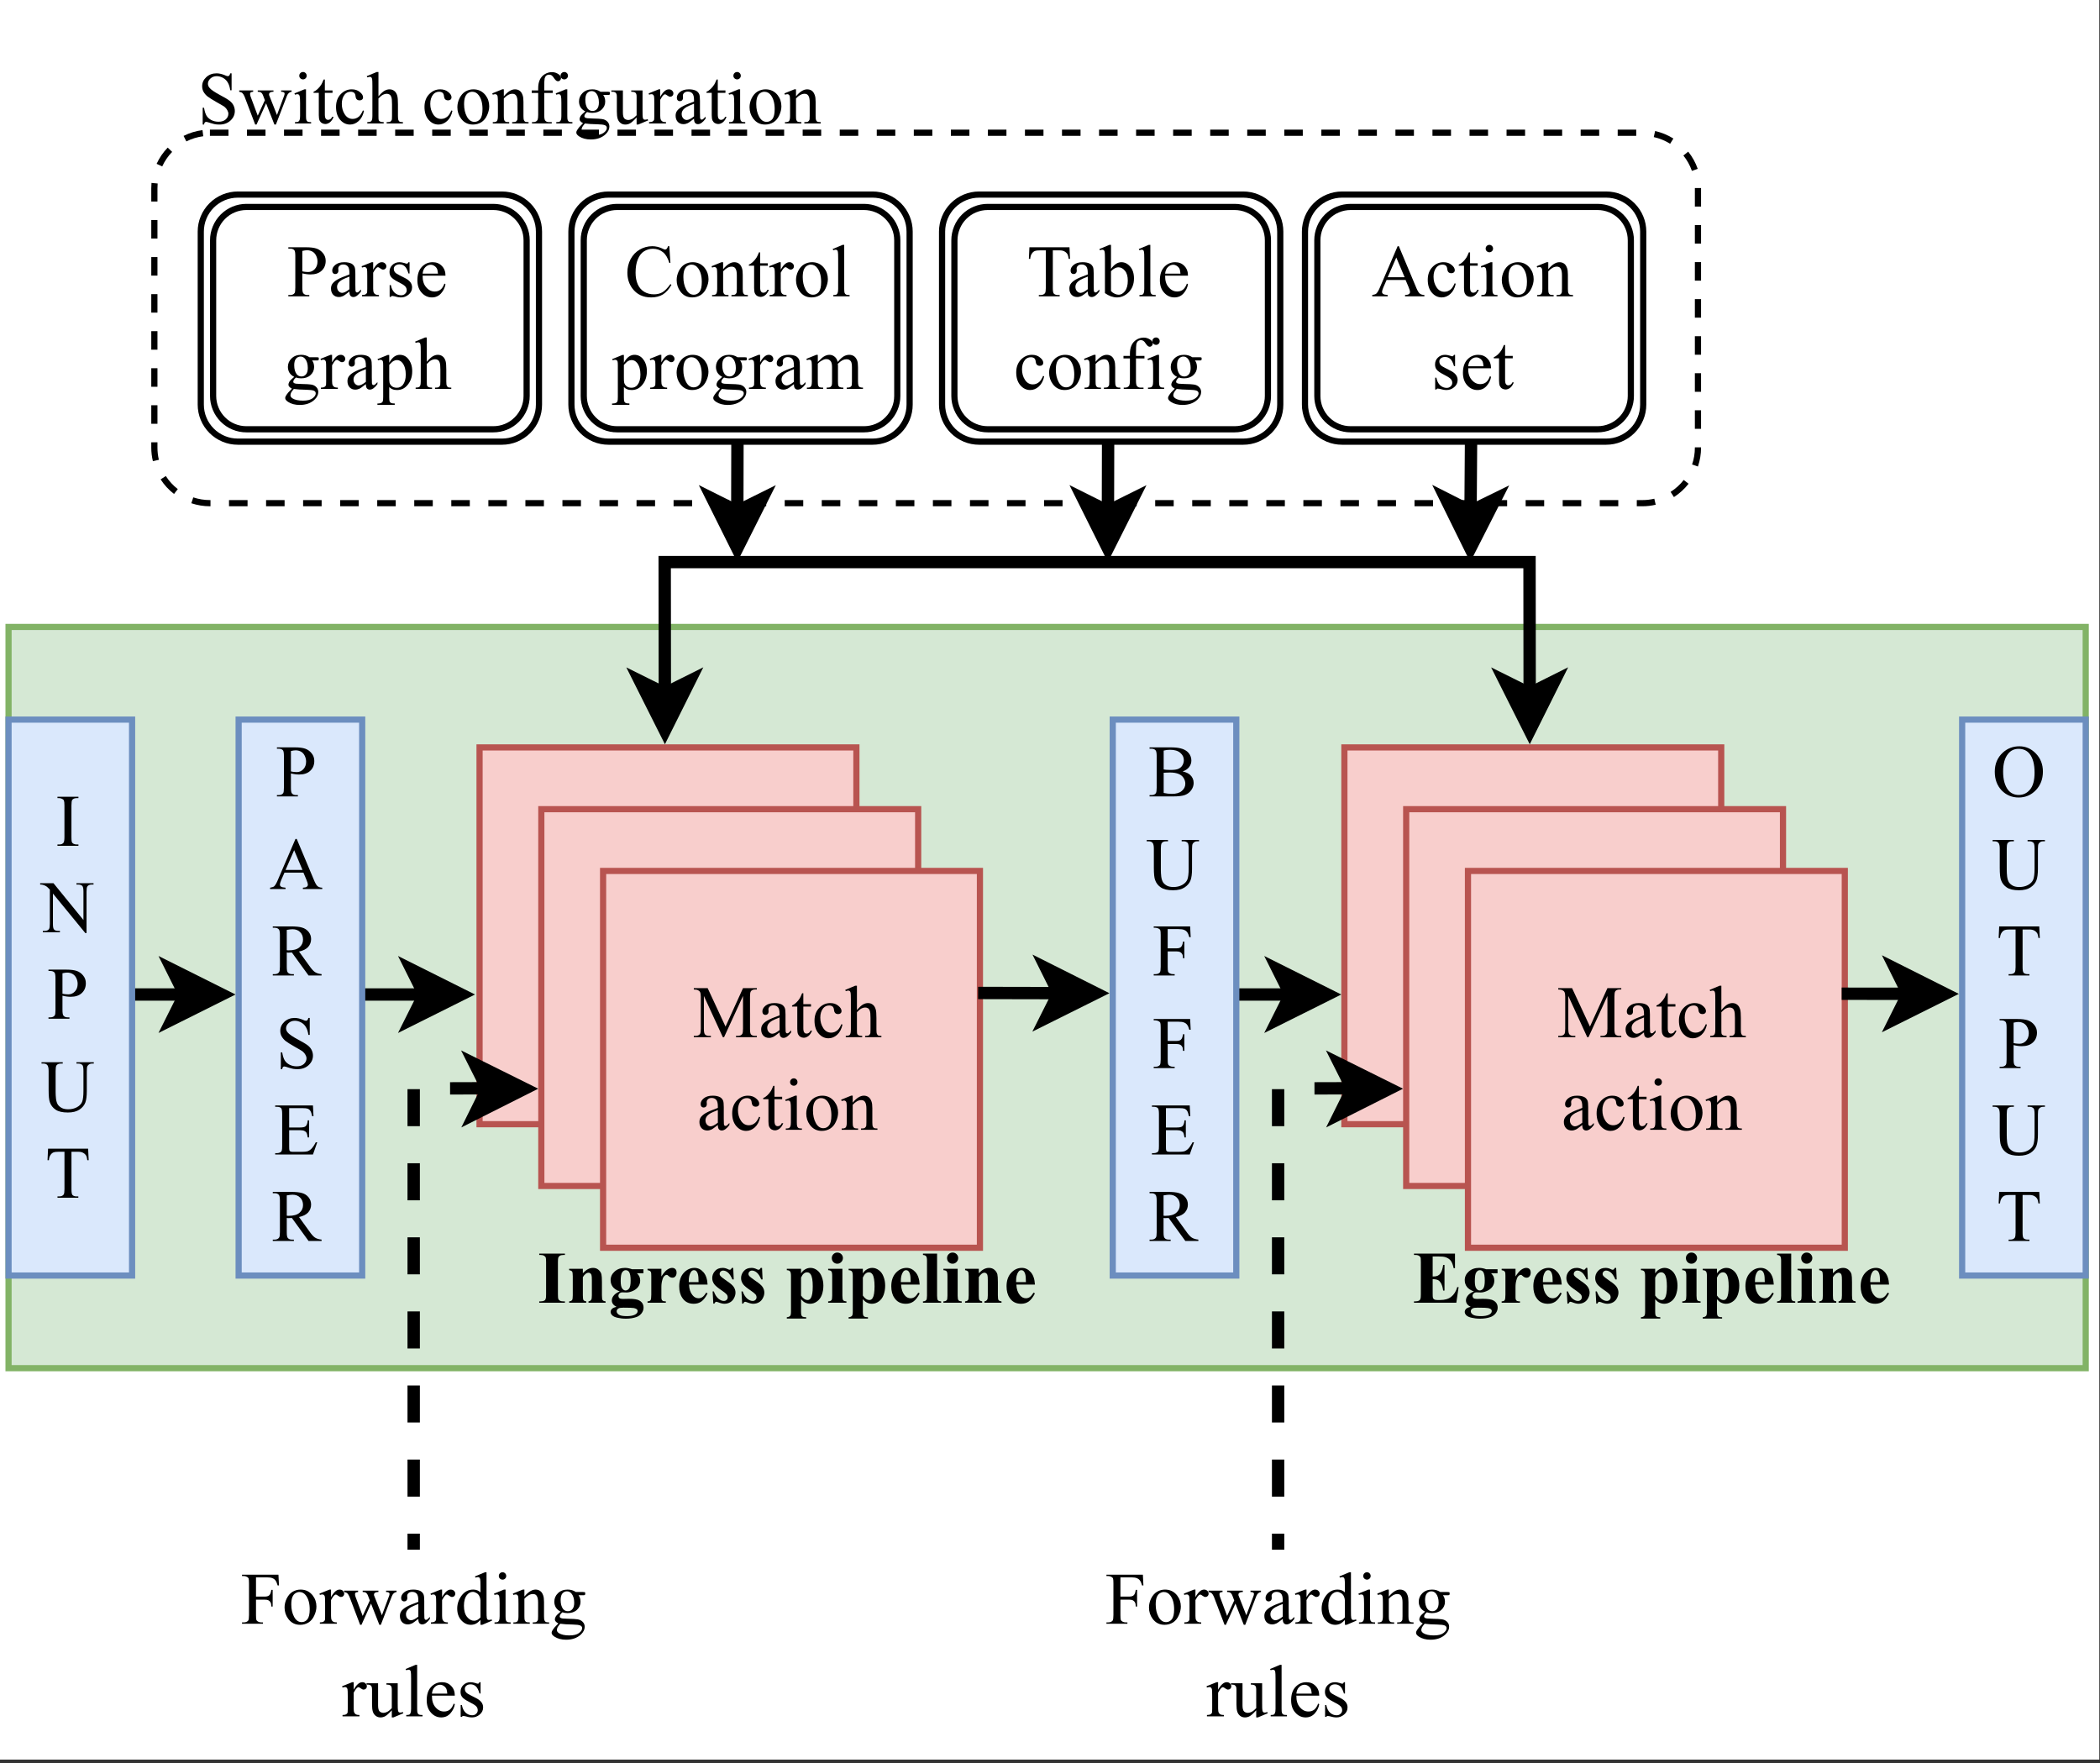<?xml version="1.0" encoding="UTF-8"?>
<svg xmlns="http://www.w3.org/2000/svg" xmlns:xlink="http://www.w3.org/1999/xlink" width="244.08pt" height="204.96pt" viewBox="0 0 244.08 204.96" version="1.1">
<rect x="0" y="0" width="244.08" height="204.96" fill="#333333" stroke="none"/>
<defs>
<g>
<symbol overflow="visible" id="glyph0-0">
<path style="stroke:none;" d=""/>
</symbol>
<symbol overflow="visible" id="glyph0-1">
<path style="stroke:none;" d="M 2.656 -0.156 L 2.656 0 L 0.219 0 L 0.219 -0.156 L 0.422 -0.156 C 0.648 -0.156 0.816 -0.223 0.922 -0.359 C 0.992 -0.453 1.031 -0.672 1.031 -1.016 L 1.031 -4.688 C 1.031 -4.977 1.008 -5.172 0.969 -5.266 C 0.945 -5.336 0.891 -5.395 0.797 -5.438 C 0.68 -5.508 0.555 -5.547 0.422 -5.547 L 0.219 -5.547 L 0.219 -5.703 L 2.656 -5.703 L 2.656 -5.547 L 2.453 -5.547 C 2.223 -5.547 2.051 -5.477 1.938 -5.344 C 1.875 -5.25 1.844 -5.031 1.844 -4.688 L 1.844 -1.016 C 1.844 -0.723 1.859 -0.531 1.891 -0.438 C 1.922 -0.363 1.977 -0.301 2.062 -0.25 C 2.188 -0.188 2.316 -0.156 2.453 -0.156 Z M 2.656 -0.156 "/>
</symbol>
<symbol overflow="visible" id="glyph0-2">
<path style="stroke:none;" d=""/>
</symbol>
<symbol overflow="visible" id="glyph0-3">
<path style="stroke:none;" d="M -0.109 -5.703 L 1.438 -5.703 L 4.922 -1.422 L 4.922 -4.719 C 4.922 -5.062 4.879 -5.281 4.797 -5.375 C 4.691 -5.488 4.531 -5.547 4.312 -5.547 L 4.109 -5.547 L 4.109 -5.703 L 6.094 -5.703 L 6.094 -5.547 L 5.891 -5.547 C 5.648 -5.547 5.477 -5.473 5.375 -5.328 C 5.312 -5.234 5.281 -5.031 5.281 -4.719 L 5.281 0.094 L 5.141 0.094 L 1.375 -4.5 L 1.375 -0.984 C 1.375 -0.641 1.414 -0.422 1.5 -0.328 C 1.602 -0.211 1.766 -0.156 1.984 -0.156 L 2.188 -0.156 L 2.188 0 L 0.203 0 L 0.203 -0.156 L 0.406 -0.156 C 0.645 -0.156 0.816 -0.227 0.922 -0.375 C 0.984 -0.469 1.016 -0.672 1.016 -0.984 L 1.016 -4.953 C 0.848 -5.141 0.719 -5.266 0.625 -5.328 C 0.539 -5.391 0.414 -5.445 0.25 -5.5 C 0.176 -5.531 0.055 -5.547 -0.109 -5.547 Z M -0.109 -5.703 "/>
</symbol>
<symbol overflow="visible" id="glyph0-4">
<path style="stroke:none;" d="M 1.766 -2.672 L 1.766 -1.016 C 1.766 -0.648 1.805 -0.426 1.891 -0.344 C 1.992 -0.219 2.148 -0.156 2.359 -0.156 L 2.578 -0.156 L 2.578 0 L 0.141 0 L 0.141 -0.156 L 0.359 -0.156 C 0.598 -0.156 0.77 -0.234 0.875 -0.391 C 0.926 -0.473 0.953 -0.68 0.953 -1.016 L 0.953 -4.688 C 0.953 -5.051 0.914 -5.273 0.844 -5.359 C 0.738 -5.484 0.578 -5.547 0.359 -5.547 L 0.141 -5.547 L 0.141 -5.703 L 2.234 -5.703 C 2.742 -5.703 3.145 -5.648 3.438 -5.547 C 3.727 -5.441 3.973 -5.266 4.172 -5.016 C 4.379 -4.766 4.484 -4.469 4.484 -4.125 C 4.484 -3.656 4.328 -3.273 4.016 -2.984 C 3.711 -2.691 3.281 -2.547 2.719 -2.547 C 2.582 -2.547 2.43 -2.555 2.266 -2.578 C 2.109 -2.598 1.941 -2.629 1.766 -2.672 Z M 1.766 -2.906 C 1.91 -2.875 2.039 -2.852 2.156 -2.844 C 2.27 -2.832 2.367 -2.828 2.453 -2.828 C 2.742 -2.828 2.992 -2.938 3.203 -3.156 C 3.422 -3.383 3.531 -3.68 3.531 -4.047 C 3.531 -4.285 3.477 -4.508 3.375 -4.719 C 3.27 -4.938 3.125 -5.098 2.938 -5.203 C 2.758 -5.305 2.551 -5.359 2.312 -5.359 C 2.176 -5.359 1.992 -5.332 1.766 -5.281 Z M 1.766 -2.906 "/>
</symbol>
<symbol overflow="visible" id="glyph0-5">
<path style="stroke:none;" d="M 4.109 -5.547 L 4.109 -5.703 L 6.125 -5.703 L 6.125 -5.547 L 5.906 -5.547 C 5.688 -5.547 5.516 -5.453 5.391 -5.266 C 5.336 -5.18 5.312 -4.977 5.312 -4.656 L 5.312 -2.344 C 5.312 -1.77 5.254 -1.328 5.141 -1.016 C 5.023 -0.703 4.801 -0.43 4.469 -0.203 C 4.133 0.023 3.68 0.141 3.109 0.141 C 2.484 0.141 2.008 0.031 1.688 -0.188 C 1.363 -0.406 1.141 -0.695 1.016 -1.062 C 0.922 -1.312 0.875 -1.781 0.875 -2.469 L 0.875 -4.688 C 0.875 -5.039 0.82 -5.27 0.719 -5.375 C 0.625 -5.488 0.473 -5.547 0.266 -5.547 L 0.047 -5.547 L 0.047 -5.703 L 2.516 -5.703 L 2.516 -5.547 L 2.297 -5.547 C 2.055 -5.547 1.883 -5.473 1.781 -5.328 C 1.719 -5.223 1.688 -5.008 1.688 -4.688 L 1.688 -2.203 C 1.688 -1.984 1.703 -1.727 1.734 -1.438 C 1.773 -1.156 1.848 -0.93 1.953 -0.766 C 2.066 -0.609 2.223 -0.477 2.422 -0.375 C 2.617 -0.281 2.863 -0.234 3.156 -0.234 C 3.531 -0.234 3.863 -0.312 4.156 -0.469 C 4.457 -0.633 4.66 -0.844 4.766 -1.094 C 4.867 -1.344 4.922 -1.773 4.922 -2.391 L 4.922 -4.688 C 4.922 -5.039 4.883 -5.266 4.812 -5.359 C 4.695 -5.484 4.535 -5.547 4.328 -5.547 Z M 4.109 -5.547 "/>
</symbol>
<symbol overflow="visible" id="glyph0-6">
<path style="stroke:none;" d="M 4.984 -5.703 L 5.047 -4.359 L 4.891 -4.359 C 4.859 -4.598 4.816 -4.77 4.766 -4.875 C 4.672 -5.031 4.551 -5.145 4.406 -5.219 C 4.27 -5.301 4.082 -5.344 3.844 -5.344 L 3.047 -5.344 L 3.047 -0.984 C 3.047 -0.641 3.082 -0.422 3.156 -0.328 C 3.258 -0.211 3.422 -0.156 3.641 -0.156 L 3.844 -0.156 L 3.844 0 L 1.422 0 L 1.422 -0.156 L 1.625 -0.156 C 1.863 -0.156 2.035 -0.227 2.141 -0.375 C 2.203 -0.469 2.234 -0.672 2.234 -0.984 L 2.234 -5.344 L 1.547 -5.344 C 1.273 -5.344 1.086 -5.32 0.984 -5.281 C 0.836 -5.227 0.711 -5.125 0.609 -4.969 C 0.504 -4.82 0.441 -4.617 0.422 -4.359 L 0.266 -4.359 L 0.328 -5.703 Z M 4.984 -5.703 "/>
</symbol>
<symbol overflow="visible" id="glyph0-7">
<path style="stroke:none;" d="M 3.938 -1.906 L 1.734 -1.906 L 1.344 -1.016 C 1.25 -0.785 1.203 -0.617 1.203 -0.516 C 1.203 -0.422 1.242 -0.344 1.328 -0.281 C 1.41 -0.219 1.586 -0.176 1.859 -0.156 L 1.859 0 L 0.062 0 L 0.062 -0.156 C 0.301 -0.195 0.457 -0.25 0.531 -0.312 C 0.676 -0.445 0.832 -0.723 1 -1.141 L 3.016 -5.828 L 3.156 -5.828 L 5.141 -1.094 C 5.297 -0.707 5.438 -0.457 5.562 -0.344 C 5.695 -0.227 5.883 -0.164 6.125 -0.156 L 6.125 0 L 3.875 0 L 3.875 -0.156 C 4.102 -0.164 4.254 -0.203 4.328 -0.266 C 4.41 -0.328 4.453 -0.406 4.453 -0.5 C 4.453 -0.625 4.395 -0.82 4.281 -1.094 Z M 3.828 -2.219 L 2.859 -4.516 L 1.859 -2.219 Z M 3.828 -2.219 "/>
</symbol>
<symbol overflow="visible" id="glyph0-8">
<path style="stroke:none;" d="M 5.812 0 L 4.297 0 L 2.359 -2.672 C 2.223 -2.66 2.109 -2.656 2.016 -2.656 C 1.984 -2.656 1.945 -2.656 1.906 -2.656 C 1.863 -2.656 1.816 -2.66 1.766 -2.672 L 1.766 -1.016 C 1.766 -0.648 1.805 -0.426 1.891 -0.344 C 1.992 -0.219 2.148 -0.156 2.359 -0.156 L 2.594 -0.156 L 2.594 0 L 0.141 0 L 0.141 -0.156 L 0.359 -0.156 C 0.598 -0.156 0.77 -0.234 0.875 -0.391 C 0.938 -0.473 0.969 -0.68 0.969 -1.016 L 0.969 -4.688 C 0.969 -5.051 0.926 -5.273 0.844 -5.359 C 0.738 -5.484 0.578 -5.547 0.359 -5.547 L 0.141 -5.547 L 0.141 -5.703 L 2.219 -5.703 C 2.82 -5.703 3.27 -5.656 3.562 -5.562 C 3.852 -5.477 4.098 -5.316 4.297 -5.078 C 4.492 -4.836 4.594 -4.555 4.594 -4.234 C 4.594 -3.879 4.477 -3.57 4.25 -3.312 C 4.02 -3.062 3.664 -2.883 3.188 -2.781 L 4.375 -1.141 C 4.633 -0.766 4.859 -0.516 5.047 -0.391 C 5.242 -0.266 5.5 -0.188 5.812 -0.156 Z M 1.766 -2.938 C 1.816 -2.938 1.863 -2.93 1.906 -2.922 C 1.945 -2.922 1.977 -2.922 2 -2.922 C 2.551 -2.922 2.961 -3.035 3.234 -3.266 C 3.516 -3.504 3.656 -3.805 3.656 -4.172 C 3.656 -4.535 3.539 -4.828 3.312 -5.047 C 3.094 -5.266 2.801 -5.375 2.438 -5.375 C 2.27 -5.375 2.047 -5.348 1.766 -5.297 Z M 1.766 -2.938 "/>
</symbol>
<symbol overflow="visible" id="glyph0-9">
<path style="stroke:none;" d="M 3.953 -5.828 L 3.953 -3.859 L 3.797 -3.859 C 3.742 -4.234 3.648 -4.531 3.516 -4.75 C 3.391 -4.977 3.207 -5.16 2.969 -5.297 C 2.727 -5.43 2.477 -5.5 2.219 -5.5 C 1.926 -5.5 1.68 -5.406 1.484 -5.219 C 1.297 -5.039 1.203 -4.844 1.203 -4.625 C 1.203 -4.445 1.266 -4.285 1.391 -4.141 C 1.555 -3.93 1.969 -3.648 2.625 -3.297 C 3.156 -3.016 3.52 -2.797 3.719 -2.641 C 3.914 -2.492 4.066 -2.316 4.172 -2.109 C 4.273 -1.898 4.328 -1.68 4.328 -1.453 C 4.328 -1.023 4.16 -0.656 3.828 -0.344 C 3.492 -0.031 3.062 0.125 2.531 0.125 C 2.363 0.125 2.207 0.113 2.062 0.094 C 1.977 0.082 1.797 0.035 1.516 -0.047 C 1.242 -0.141 1.07 -0.188 1 -0.188 C 0.938 -0.188 0.883 -0.164 0.844 -0.125 C 0.801 -0.082 0.77 0 0.75 0.125 L 0.594 0.125 L 0.594 -1.828 L 0.75 -1.828 C 0.82 -1.41 0.922 -1.098 1.047 -0.891 C 1.172 -0.691 1.359 -0.523 1.609 -0.391 C 1.859 -0.266 2.133 -0.203 2.438 -0.203 C 2.789 -0.203 3.066 -0.289 3.266 -0.469 C 3.473 -0.656 3.578 -0.875 3.578 -1.125 C 3.578 -1.27 3.535 -1.41 3.453 -1.547 C 3.379 -1.691 3.266 -1.828 3.109 -1.953 C 2.992 -2.035 2.691 -2.211 2.203 -2.484 C 1.711 -2.766 1.363 -2.984 1.156 -3.141 C 0.957 -3.305 0.801 -3.488 0.688 -3.688 C 0.582 -3.883 0.531 -4.098 0.531 -4.328 C 0.531 -4.734 0.688 -5.082 1 -5.375 C 1.32 -5.676 1.723 -5.828 2.203 -5.828 C 2.504 -5.828 2.828 -5.754 3.172 -5.609 C 3.328 -5.535 3.438 -5.5 3.5 -5.5 C 3.57 -5.5 3.629 -5.52 3.672 -5.562 C 3.723 -5.613 3.766 -5.703 3.797 -5.828 Z M 3.953 -5.828 "/>
</symbol>
<symbol overflow="visible" id="glyph0-10">
<path style="stroke:none;" d="M 1.797 -5.391 L 1.797 -3.141 L 3.047 -3.141 C 3.379 -3.141 3.598 -3.188 3.703 -3.281 C 3.848 -3.406 3.93 -3.633 3.953 -3.969 L 4.109 -3.969 L 4.109 -1.984 L 3.953 -1.984 C 3.91 -2.254 3.867 -2.43 3.828 -2.516 C 3.773 -2.609 3.691 -2.68 3.578 -2.734 C 3.461 -2.797 3.285 -2.828 3.047 -2.828 L 1.797 -2.828 L 1.797 -0.953 C 1.797 -0.703 1.805 -0.547 1.828 -0.484 C 1.848 -0.43 1.883 -0.391 1.938 -0.359 C 2 -0.328 2.109 -0.312 2.266 -0.312 L 3.234 -0.312 C 3.555 -0.312 3.789 -0.332 3.938 -0.375 C 4.082 -0.426 4.223 -0.516 4.359 -0.641 C 4.535 -0.816 4.711 -1.078 4.891 -1.422 L 5.062 -1.422 L 4.562 0 L 0.172 0 L 0.172 -0.156 L 0.375 -0.156 C 0.508 -0.156 0.641 -0.188 0.766 -0.25 C 0.848 -0.289 0.906 -0.359 0.938 -0.453 C 0.969 -0.547 0.984 -0.727 0.984 -1 L 0.984 -4.703 C 0.984 -5.066 0.945 -5.289 0.875 -5.375 C 0.781 -5.488 0.613 -5.547 0.375 -5.547 L 0.172 -5.547 L 0.172 -5.703 L 4.562 -5.703 L 4.625 -4.453 L 4.469 -4.453 C 4.406 -4.754 4.336 -4.957 4.266 -5.062 C 4.203 -5.176 4.098 -5.266 3.953 -5.328 C 3.836 -5.367 3.641 -5.391 3.359 -5.391 Z M 1.797 -5.391 "/>
</symbol>
<symbol overflow="visible" id="glyph0-11">
<path style="stroke:none;" d="M 3.516 0 L 1.312 -4.797 L 1.312 -0.984 C 1.312 -0.641 1.352 -0.422 1.438 -0.328 C 1.539 -0.211 1.703 -0.156 1.922 -0.156 L 2.125 -0.156 L 2.125 0 L 0.141 0 L 0.141 -0.156 L 0.344 -0.156 C 0.582 -0.156 0.754 -0.227 0.859 -0.375 C 0.922 -0.469 0.953 -0.672 0.953 -0.984 L 0.953 -4.719 C 0.953 -4.969 0.922 -5.148 0.859 -5.266 C 0.828 -5.336 0.754 -5.398 0.641 -5.453 C 0.535 -5.516 0.367 -5.547 0.141 -5.547 L 0.141 -5.703 L 1.75 -5.703 L 3.828 -1.234 L 5.859 -5.703 L 7.469 -5.703 L 7.469 -5.547 L 7.281 -5.547 C 7.031 -5.547 6.859 -5.473 6.766 -5.328 C 6.703 -5.234 6.672 -5.031 6.672 -4.719 L 6.672 -0.984 C 6.672 -0.641 6.707 -0.422 6.781 -0.328 C 6.883 -0.211 7.051 -0.156 7.281 -0.156 L 7.469 -0.156 L 7.469 0 L 5.047 0 L 5.047 -0.156 L 5.25 -0.156 C 5.5 -0.156 5.672 -0.227 5.766 -0.375 C 5.828 -0.469 5.859 -0.672 5.859 -0.984 L 5.859 -4.797 L 3.656 0 Z M 3.516 0 "/>
</symbol>
<symbol overflow="visible" id="glyph0-12">
<path style="stroke:none;" d="M 2.453 -0.562 C 2.055 -0.25 1.805 -0.07 1.703 -0.031 C 1.555 0.039 1.395 0.078 1.219 0.078 C 0.957 0.078 0.738 -0.008 0.562 -0.188 C 0.395 -0.375 0.312 -0.613 0.312 -0.906 C 0.312 -1.094 0.352 -1.258 0.438 -1.406 C 0.551 -1.594 0.75 -1.77 1.031 -1.938 C 1.312 -2.102 1.785 -2.305 2.453 -2.547 L 2.453 -2.703 C 2.453 -3.086 2.391 -3.348 2.266 -3.484 C 2.141 -3.629 1.961 -3.703 1.734 -3.703 C 1.555 -3.703 1.414 -3.656 1.312 -3.562 C 1.207 -3.469 1.156 -3.359 1.156 -3.234 L 1.172 -3 C 1.172 -2.863 1.133 -2.758 1.062 -2.688 C 1 -2.625 0.914 -2.594 0.812 -2.594 C 0.707 -2.594 0.617 -2.629 0.547 -2.703 C 0.484 -2.773 0.453 -2.875 0.453 -3 C 0.453 -3.238 0.57 -3.457 0.812 -3.656 C 1.062 -3.863 1.41 -3.969 1.859 -3.969 C 2.203 -3.969 2.484 -3.91 2.703 -3.797 C 2.867 -3.703 2.988 -3.566 3.062 -3.391 C 3.113 -3.266 3.141 -3.016 3.141 -2.641 L 3.141 -1.344 C 3.141 -0.969 3.145 -0.738 3.156 -0.656 C 3.176 -0.57 3.203 -0.516 3.234 -0.484 C 3.266 -0.461 3.301 -0.453 3.344 -0.453 C 3.383 -0.453 3.426 -0.461 3.469 -0.484 C 3.52 -0.516 3.629 -0.617 3.797 -0.797 L 3.797 -0.562 C 3.484 -0.133 3.188 0.078 2.906 0.078 C 2.77 0.078 2.66 0.031 2.578 -0.062 C 2.492 -0.156 2.453 -0.32 2.453 -0.562 Z M 2.453 -0.828 L 2.453 -2.297 C 2.023 -2.129 1.75 -2.008 1.625 -1.938 C 1.406 -1.812 1.25 -1.68 1.156 -1.547 C 1.062 -1.41 1.016 -1.266 1.016 -1.109 C 1.016 -0.91 1.07 -0.742 1.188 -0.609 C 1.312 -0.473 1.453 -0.406 1.609 -0.406 C 1.816 -0.406 2.098 -0.547 2.453 -0.828 Z M 2.453 -0.828 "/>
</symbol>
<symbol overflow="visible" id="glyph0-13">
<path style="stroke:none;" d="M 1.391 -5.109 L 1.391 -3.844 L 2.281 -3.844 L 2.281 -3.562 L 1.391 -3.562 L 1.391 -1.062 C 1.391 -0.812 1.426 -0.641 1.5 -0.547 C 1.57 -0.461 1.66 -0.422 1.766 -0.422 C 1.859 -0.422 1.945 -0.445 2.031 -0.5 C 2.125 -0.562 2.191 -0.648 2.234 -0.766 L 2.406 -0.766 C 2.301 -0.492 2.16 -0.285 1.984 -0.141 C 1.805 -0.004 1.625 0.062 1.438 0.062 C 1.301 0.062 1.172 0.023 1.047 -0.047 C 0.93 -0.117 0.844 -0.219 0.781 -0.344 C 0.719 -0.477 0.688 -0.688 0.688 -0.969 L 0.688 -3.562 L 0.078 -3.562 L 0.078 -3.688 C 0.234 -3.75 0.391 -3.852 0.547 -4 C 0.711 -4.156 0.859 -4.332 0.984 -4.531 C 1.047 -4.633 1.133 -4.828 1.25 -5.109 Z M 1.391 -5.109 "/>
</symbol>
<symbol overflow="visible" id="glyph0-14">
<path style="stroke:none;" d="M 3.547 -1.469 C 3.441 -0.957 3.234 -0.562 2.922 -0.281 C 2.617 -0.008 2.285 0.125 1.922 0.125 C 1.484 0.125 1.102 -0.055 0.781 -0.422 C 0.457 -0.797 0.297 -1.297 0.297 -1.922 C 0.297 -2.523 0.473 -3.016 0.828 -3.391 C 1.191 -3.773 1.625 -3.969 2.125 -3.969 C 2.508 -3.969 2.82 -3.863 3.062 -3.656 C 3.312 -3.457 3.438 -3.254 3.438 -3.047 C 3.438 -2.93 3.398 -2.844 3.328 -2.781 C 3.254 -2.719 3.16 -2.688 3.047 -2.688 C 2.879 -2.688 2.754 -2.738 2.672 -2.844 C 2.617 -2.906 2.582 -3.016 2.562 -3.172 C 2.551 -3.336 2.5 -3.469 2.406 -3.562 C 2.301 -3.645 2.164 -3.688 2 -3.688 C 1.719 -3.688 1.488 -3.582 1.312 -3.375 C 1.082 -3.094 0.969 -2.727 0.969 -2.281 C 0.969 -1.82 1.082 -1.414 1.312 -1.062 C 1.539 -0.707 1.848 -0.531 2.234 -0.531 C 2.504 -0.531 2.75 -0.625 2.969 -0.812 C 3.125 -0.945 3.273 -1.18 3.422 -1.516 Z M 3.547 -1.469 "/>
</symbol>
<symbol overflow="visible" id="glyph0-15">
<path style="stroke:none;" d="M 1.406 -5.984 L 1.406 -3.156 C 1.707 -3.5 1.945 -3.719 2.125 -3.812 C 2.312 -3.914 2.5 -3.969 2.688 -3.969 C 2.906 -3.969 3.094 -3.906 3.25 -3.781 C 3.406 -3.664 3.52 -3.477 3.594 -3.219 C 3.645 -3.039 3.672 -2.711 3.672 -2.234 L 3.672 -0.875 C 3.672 -0.625 3.691 -0.457 3.734 -0.375 C 3.766 -0.301 3.812 -0.242 3.875 -0.203 C 3.945 -0.172 4.07 -0.156 4.25 -0.156 L 4.25 0 L 2.359 0 L 2.359 -0.156 L 2.453 -0.156 C 2.629 -0.156 2.75 -0.18 2.812 -0.234 C 2.883 -0.285 2.938 -0.363 2.969 -0.469 C 2.977 -0.52 2.984 -0.656 2.984 -0.875 L 2.984 -2.234 C 2.984 -2.648 2.957 -2.926 2.906 -3.062 C 2.863 -3.195 2.797 -3.297 2.703 -3.359 C 2.609 -3.422 2.492 -3.453 2.359 -3.453 C 2.223 -3.453 2.082 -3.414 1.938 -3.344 C 1.789 -3.27 1.613 -3.125 1.406 -2.906 L 1.406 -0.875 C 1.406 -0.602 1.414 -0.438 1.438 -0.375 C 1.469 -0.312 1.523 -0.258 1.609 -0.219 C 1.691 -0.176 1.828 -0.156 2.016 -0.156 L 2.016 0 L 0.109 0 L 0.109 -0.156 C 0.285 -0.156 0.422 -0.18 0.516 -0.234 C 0.566 -0.254 0.609 -0.305 0.641 -0.391 C 0.68 -0.473 0.703 -0.633 0.703 -0.875 L 0.703 -4.359 C 0.703 -4.797 0.691 -5.062 0.672 -5.156 C 0.648 -5.258 0.617 -5.328 0.578 -5.359 C 0.535 -5.398 0.477 -5.422 0.406 -5.422 C 0.344 -5.422 0.242 -5.398 0.109 -5.359 L 0.047 -5.5 L 1.203 -5.984 Z M 1.406 -5.984 "/>
</symbol>
<symbol overflow="visible" id="glyph0-16">
<path style="stroke:none;" d="M 1.25 -5.984 C 1.363 -5.984 1.461 -5.941 1.547 -5.859 C 1.629 -5.773 1.672 -5.672 1.672 -5.547 C 1.672 -5.43 1.629 -5.332 1.547 -5.25 C 1.461 -5.164 1.363 -5.125 1.25 -5.125 C 1.133 -5.125 1.031 -5.164 0.938 -5.25 C 0.852 -5.332 0.812 -5.43 0.812 -5.547 C 0.812 -5.672 0.852 -5.773 0.938 -5.859 C 1.02 -5.941 1.125 -5.984 1.25 -5.984 Z M 1.594 -3.969 L 1.594 -0.875 C 1.594 -0.633 1.609 -0.473 1.641 -0.391 C 1.68 -0.305 1.734 -0.242 1.797 -0.203 C 1.867 -0.172 2 -0.156 2.188 -0.156 L 2.188 0 L 0.312 0 L 0.312 -0.156 C 0.5 -0.156 0.625 -0.172 0.688 -0.203 C 0.75 -0.242 0.801 -0.305 0.844 -0.391 C 0.883 -0.473 0.906 -0.633 0.906 -0.875 L 0.906 -2.359 C 0.906 -2.773 0.891 -3.047 0.859 -3.172 C 0.836 -3.254 0.805 -3.312 0.766 -3.344 C 0.723 -3.383 0.664 -3.406 0.594 -3.406 C 0.52 -3.406 0.426 -3.383 0.312 -3.344 L 0.25 -3.5 L 1.406 -3.969 Z M 1.594 -3.969 "/>
</symbol>
<symbol overflow="visible" id="glyph0-17">
<path style="stroke:none;" d="M 2.156 -3.969 C 2.738 -3.969 3.207 -3.742 3.562 -3.297 C 3.852 -2.922 4 -2.488 4 -2 C 4 -1.656 3.914 -1.305 3.75 -0.953 C 3.594 -0.598 3.367 -0.328 3.078 -0.141 C 2.785 0.035 2.461 0.125 2.109 0.125 C 1.523 0.125 1.062 -0.109 0.719 -0.578 C 0.438 -0.961 0.297 -1.398 0.297 -1.891 C 0.297 -2.242 0.379 -2.594 0.547 -2.938 C 0.723 -3.289 0.953 -3.551 1.234 -3.719 C 1.523 -3.883 1.832 -3.969 2.156 -3.969 Z M 2.016 -3.688 C 1.867 -3.688 1.719 -3.641 1.562 -3.547 C 1.414 -3.461 1.297 -3.312 1.203 -3.094 C 1.117 -2.875 1.078 -2.586 1.078 -2.234 C 1.078 -1.68 1.188 -1.203 1.406 -0.797 C 1.625 -0.391 1.914 -0.188 2.281 -0.188 C 2.551 -0.188 2.773 -0.297 2.953 -0.516 C 3.129 -0.742 3.219 -1.129 3.219 -1.672 C 3.219 -2.359 3.07 -2.895 2.781 -3.281 C 2.582 -3.551 2.328 -3.688 2.016 -3.688 Z M 2.016 -3.688 "/>
</symbol>
<symbol overflow="visible" id="glyph0-18">
<path style="stroke:none;" d="M 1.391 -3.156 C 1.836 -3.695 2.27 -3.969 2.688 -3.969 C 2.895 -3.969 3.07 -3.914 3.219 -3.812 C 3.375 -3.707 3.492 -3.531 3.578 -3.281 C 3.641 -3.113 3.672 -2.859 3.672 -2.516 L 3.672 -0.875 C 3.672 -0.625 3.691 -0.457 3.734 -0.375 C 3.766 -0.301 3.812 -0.242 3.875 -0.203 C 3.945 -0.172 4.078 -0.156 4.266 -0.156 L 4.266 0 L 2.359 0 L 2.359 -0.156 L 2.438 -0.156 C 2.625 -0.156 2.75 -0.18 2.812 -0.234 C 2.883 -0.285 2.938 -0.363 2.969 -0.469 C 2.977 -0.508 2.984 -0.645 2.984 -0.875 L 2.984 -2.453 C 2.984 -2.797 2.938 -3.047 2.844 -3.203 C 2.758 -3.367 2.609 -3.453 2.391 -3.453 C 2.055 -3.453 1.723 -3.27 1.391 -2.906 L 1.391 -0.875 C 1.391 -0.613 1.406 -0.453 1.438 -0.391 C 1.477 -0.305 1.531 -0.242 1.594 -0.203 C 1.664 -0.172 1.805 -0.156 2.016 -0.156 L 2.016 0 L 0.109 0 L 0.109 -0.156 L 0.203 -0.156 C 0.391 -0.156 0.52 -0.203 0.594 -0.297 C 0.664 -0.398 0.703 -0.594 0.703 -0.875 L 0.703 -2.297 C 0.703 -2.766 0.691 -3.047 0.672 -3.141 C 0.648 -3.242 0.613 -3.312 0.562 -3.344 C 0.52 -3.383 0.461 -3.406 0.391 -3.406 C 0.316 -3.406 0.223 -3.383 0.109 -3.344 L 0.047 -3.5 L 1.203 -3.969 L 1.391 -3.969 Z M 1.391 -3.156 "/>
</symbol>
<symbol overflow="visible" id="glyph0-19">
<path style="stroke:none;" d="M 3.984 -2.906 C 4.367 -2.82 4.66 -2.688 4.859 -2.5 C 5.129 -2.25 5.266 -1.938 5.266 -1.562 C 5.266 -1.281 5.176 -1.008 5 -0.75 C 4.82 -0.488 4.578 -0.297 4.266 -0.172 C 3.953 -0.055 3.473 0 2.828 0 L 0.141 0 L 0.141 -0.156 L 0.359 -0.156 C 0.598 -0.156 0.77 -0.227 0.875 -0.375 C 0.938 -0.477 0.969 -0.691 0.969 -1.016 L 0.969 -4.688 C 0.969 -5.039 0.926 -5.266 0.844 -5.359 C 0.738 -5.484 0.578 -5.547 0.359 -5.547 L 0.141 -5.547 L 0.141 -5.703 L 2.609 -5.703 C 3.066 -5.703 3.438 -5.664 3.719 -5.594 C 4.133 -5.5 4.453 -5.32 4.672 -5.062 C 4.891 -4.801 5 -4.504 5 -4.172 C 5 -3.891 4.91 -3.633 4.734 -3.406 C 4.566 -3.188 4.316 -3.02 3.984 -2.906 Z M 1.781 -3.141 C 1.875 -3.117 1.988 -3.102 2.125 -3.094 C 2.258 -3.082 2.406 -3.078 2.562 -3.078 C 2.977 -3.078 3.285 -3.117 3.484 -3.203 C 3.691 -3.297 3.848 -3.43 3.953 -3.609 C 4.066 -3.797 4.125 -4 4.125 -4.219 C 4.125 -4.551 3.988 -4.832 3.719 -5.062 C 3.445 -5.301 3.051 -5.422 2.531 -5.422 C 2.25 -5.422 2 -5.391 1.781 -5.328 Z M 1.781 -0.406 C 2.102 -0.332 2.422 -0.297 2.734 -0.297 C 3.242 -0.297 3.629 -0.41 3.891 -0.641 C 4.16 -0.867 4.297 -1.148 4.297 -1.484 C 4.297 -1.703 4.234 -1.914 4.109 -2.125 C 3.992 -2.332 3.801 -2.492 3.531 -2.609 C 3.258 -2.723 2.922 -2.781 2.516 -2.781 C 2.336 -2.781 2.188 -2.773 2.062 -2.766 C 1.945 -2.766 1.852 -2.758 1.781 -2.75 Z M 1.781 -0.406 "/>
</symbol>
<symbol overflow="visible" id="glyph0-20">
<path style="stroke:none;" d="M 1.766 -5.391 L 1.766 -3.156 L 2.797 -3.156 C 3.035 -3.156 3.207 -3.207 3.312 -3.312 C 3.426 -3.414 3.504 -3.625 3.547 -3.938 L 3.703 -3.938 L 3.703 -2 L 3.547 -2 C 3.547 -2.219 3.516 -2.379 3.453 -2.484 C 3.398 -2.586 3.32 -2.664 3.219 -2.719 C 3.125 -2.77 2.984 -2.797 2.797 -2.797 L 1.766 -2.797 L 1.766 -1.016 C 1.766 -0.723 1.781 -0.531 1.812 -0.438 C 1.844 -0.363 1.906 -0.301 2 -0.25 C 2.113 -0.188 2.238 -0.156 2.375 -0.156 L 2.578 -0.156 L 2.578 0 L 0.141 0 L 0.141 -0.156 L 0.344 -0.156 C 0.57 -0.156 0.742 -0.223 0.859 -0.359 C 0.922 -0.453 0.953 -0.672 0.953 -1.016 L 0.953 -4.688 C 0.953 -4.977 0.938 -5.172 0.906 -5.266 C 0.875 -5.336 0.816 -5.395 0.734 -5.438 C 0.609 -5.508 0.477 -5.547 0.344 -5.547 L 0.141 -5.547 L 0.141 -5.703 L 4.375 -5.703 L 4.438 -4.453 L 4.281 -4.453 C 4.207 -4.711 4.125 -4.906 4.031 -5.031 C 3.938 -5.156 3.816 -5.242 3.672 -5.297 C 3.535 -5.359 3.316 -5.391 3.016 -5.391 Z M 1.766 -5.391 "/>
</symbol>
<symbol overflow="visible" id="glyph0-21">
<path style="stroke:none;" d="M 3.156 -5.828 C 3.895 -5.828 4.535 -5.547 5.078 -4.984 C 5.617 -4.422 5.891 -3.723 5.891 -2.891 C 5.891 -2.016 5.613 -1.289 5.062 -0.719 C 4.52 -0.156 3.859 0.125 3.078 0.125 C 2.297 0.125 1.633 -0.148 1.094 -0.703 C 0.562 -1.266 0.297 -1.988 0.297 -2.875 C 0.297 -3.781 0.609 -4.52 1.234 -5.094 C 1.766 -5.582 2.406 -5.828 3.156 -5.828 Z M 3.062 -5.531 C 2.551 -5.531 2.145 -5.336 1.844 -4.953 C 1.457 -4.484 1.266 -3.797 1.266 -2.891 C 1.266 -1.961 1.461 -1.242 1.859 -0.734 C 2.172 -0.359 2.578 -0.172 3.078 -0.172 C 3.609 -0.172 4.047 -0.379 4.391 -0.797 C 4.742 -1.211 4.922 -1.867 4.922 -2.766 C 4.922 -3.742 4.727 -4.473 4.344 -4.953 C 4.039 -5.336 3.613 -5.531 3.062 -5.531 Z M 3.062 -5.531 "/>
</symbol>
<symbol overflow="visible" id="glyph0-22">
<path style="stroke:none;" d="M 1.391 -3.969 L 1.391 -3.094 C 1.711 -3.676 2.047 -3.969 2.391 -3.969 C 2.547 -3.969 2.672 -3.922 2.766 -3.828 C 2.867 -3.734 2.922 -3.625 2.922 -3.5 C 2.922 -3.383 2.883 -3.289 2.812 -3.219 C 2.738 -3.145 2.648 -3.109 2.547 -3.109 C 2.453 -3.109 2.344 -3.156 2.219 -3.25 C 2.094 -3.344 2.004 -3.391 1.953 -3.391 C 1.898 -3.391 1.844 -3.363 1.781 -3.312 C 1.656 -3.195 1.523 -3.008 1.391 -2.75 L 1.391 -0.906 C 1.391 -0.688 1.414 -0.523 1.469 -0.422 C 1.508 -0.336 1.578 -0.27 1.672 -0.219 C 1.766 -0.176 1.895 -0.156 2.062 -0.156 L 2.062 0 L 0.094 0 L 0.094 -0.156 C 0.289 -0.156 0.438 -0.188 0.531 -0.25 C 0.602 -0.289 0.656 -0.359 0.688 -0.453 C 0.695 -0.504 0.703 -0.641 0.703 -0.859 L 0.703 -2.359 C 0.703 -2.805 0.691 -3.07 0.672 -3.156 C 0.648 -3.238 0.613 -3.301 0.562 -3.344 C 0.52 -3.383 0.461 -3.406 0.391 -3.406 C 0.305 -3.406 0.207 -3.383 0.094 -3.344 L 0.047 -3.5 L 1.219 -3.969 Z M 1.391 -3.969 "/>
</symbol>
<symbol overflow="visible" id="glyph0-23">
<path style="stroke:none;" d="M 2.75 -3.969 L 2.75 -2.656 L 2.625 -2.656 C 2.508 -3.062 2.367 -3.336 2.203 -3.484 C 2.035 -3.641 1.828 -3.719 1.578 -3.719 C 1.379 -3.719 1.219 -3.664 1.094 -3.562 C 0.977 -3.457 0.922 -3.344 0.922 -3.219 C 0.922 -3.062 0.961 -2.926 1.047 -2.812 C 1.141 -2.695 1.316 -2.578 1.578 -2.453 L 2.188 -2.141 C 2.758 -1.867 3.047 -1.504 3.047 -1.047 C 3.047 -0.703 2.91 -0.422 2.641 -0.203 C 2.379 0.016 2.086 0.125 1.766 0.125 C 1.523 0.125 1.254 0.078 0.953 -0.016 C 0.859 -0.035 0.785 -0.047 0.734 -0.047 C 0.66 -0.047 0.609 -0.008 0.578 0.062 L 0.438 0.062 L 0.438 -1.312 L 0.578 -1.312 C 0.648 -0.926 0.797 -0.629 1.016 -0.422 C 1.242 -0.223 1.492 -0.125 1.766 -0.125 C 1.961 -0.125 2.117 -0.18 2.234 -0.297 C 2.359 -0.41 2.422 -0.547 2.422 -0.703 C 2.422 -0.898 2.352 -1.062 2.219 -1.188 C 2.082 -1.32 1.812 -1.488 1.406 -1.688 C 1 -1.895 0.734 -2.082 0.609 -2.25 C 0.484 -2.406 0.422 -2.602 0.422 -2.844 C 0.422 -3.164 0.531 -3.43 0.75 -3.641 C 0.969 -3.859 1.25 -3.969 1.594 -3.969 C 1.738 -3.969 1.922 -3.938 2.141 -3.875 C 2.285 -3.82 2.379 -3.797 2.422 -3.797 C 2.473 -3.797 2.508 -3.805 2.531 -3.828 C 2.551 -3.848 2.582 -3.895 2.625 -3.969 Z M 2.75 -3.969 "/>
</symbol>
<symbol overflow="visible" id="glyph0-24">
<path style="stroke:none;" d="M 0.922 -2.406 C 0.91 -1.832 1.047 -1.383 1.328 -1.062 C 1.609 -0.727 1.941 -0.562 2.328 -0.562 C 2.578 -0.562 2.797 -0.629 2.984 -0.766 C 3.172 -0.91 3.328 -1.148 3.453 -1.484 L 3.578 -1.406 C 3.516 -1.02 3.344 -0.664 3.062 -0.344 C 2.781 -0.031 2.426 0.125 2 0.125 C 1.539 0.125 1.145 -0.055 0.812 -0.422 C 0.477 -0.785 0.312 -1.27 0.312 -1.875 C 0.312 -2.531 0.477 -3.039 0.812 -3.406 C 1.156 -3.781 1.582 -3.969 2.094 -3.969 C 2.531 -3.969 2.883 -3.82 3.156 -3.531 C 3.438 -3.25 3.578 -2.875 3.578 -2.406 Z M 0.922 -2.641 L 2.703 -2.641 C 2.68 -2.891 2.648 -3.066 2.609 -3.172 C 2.535 -3.328 2.43 -3.445 2.297 -3.531 C 2.16 -3.625 2.016 -3.672 1.859 -3.672 C 1.629 -3.672 1.422 -3.578 1.234 -3.391 C 1.055 -3.211 0.953 -2.961 0.922 -2.641 Z M 0.922 -2.641 "/>
</symbol>
<symbol overflow="visible" id="glyph0-25">
<path style="stroke:none;" d="M 1.297 -1.406 C 1.066 -1.52 0.883 -1.676 0.75 -1.875 C 0.625 -2.082 0.562 -2.312 0.562 -2.562 C 0.562 -2.945 0.703 -3.273 0.984 -3.547 C 1.273 -3.828 1.648 -3.969 2.109 -3.969 C 2.473 -3.969 2.789 -3.875 3.062 -3.688 L 3.875 -3.688 C 3.988 -3.688 4.055 -3.68 4.078 -3.672 C 4.098 -3.672 4.113 -3.664 4.125 -3.656 C 4.145 -3.625 4.156 -3.578 4.156 -3.516 C 4.156 -3.441 4.145 -3.391 4.125 -3.359 C 4.113 -3.348 4.098 -3.336 4.078 -3.328 C 4.055 -3.316 3.988 -3.312 3.875 -3.312 L 3.375 -3.312 C 3.531 -3.113 3.609 -2.859 3.609 -2.547 C 3.609 -2.18 3.469 -1.867 3.188 -1.609 C 2.914 -1.359 2.551 -1.234 2.094 -1.234 C 1.895 -1.234 1.695 -1.266 1.5 -1.328 C 1.375 -1.223 1.289 -1.129 1.25 -1.047 C 1.207 -0.961 1.188 -0.895 1.188 -0.844 C 1.188 -0.789 1.207 -0.742 1.25 -0.703 C 1.301 -0.66 1.395 -0.629 1.531 -0.609 C 1.602 -0.598 1.801 -0.586 2.125 -0.578 C 2.695 -0.566 3.066 -0.547 3.234 -0.516 C 3.492 -0.484 3.703 -0.383 3.859 -0.219 C 4.016 -0.062 4.094 0.129 4.094 0.359 C 4.094 0.672 3.945 0.969 3.656 1.25 C 3.219 1.656 2.645 1.859 1.938 1.859 C 1.395 1.859 0.941 1.738 0.578 1.5 C 0.359 1.352 0.25 1.207 0.25 1.062 C 0.25 0.988 0.266 0.922 0.297 0.859 C 0.348 0.754 0.445 0.609 0.594 0.422 C 0.613 0.391 0.758 0.238 1.031 -0.031 C 0.883 -0.113 0.781 -0.191 0.719 -0.266 C 0.656 -0.336 0.625 -0.414 0.625 -0.5 C 0.625 -0.594 0.66 -0.707 0.734 -0.844 C 0.816 -0.977 1.004 -1.164 1.297 -1.406 Z M 2.031 -3.766 C 1.82 -3.766 1.645 -3.68 1.5 -3.516 C 1.363 -3.348 1.297 -3.094 1.297 -2.75 C 1.297 -2.312 1.391 -1.969 1.578 -1.719 C 1.723 -1.539 1.91 -1.453 2.141 -1.453 C 2.348 -1.453 2.52 -1.531 2.656 -1.688 C 2.801 -1.844 2.875 -2.094 2.875 -2.438 C 2.875 -2.883 2.773 -3.234 2.578 -3.484 C 2.43 -3.672 2.25 -3.766 2.031 -3.766 Z M 1.25 0 C 1.125 0.145 1.023 0.273 0.953 0.391 C 0.891 0.516 0.859 0.629 0.859 0.734 C 0.859 0.867 0.938 0.988 1.094 1.094 C 1.375 1.27 1.781 1.359 2.312 1.359 C 2.82 1.359 3.195 1.266 3.438 1.078 C 3.676 0.898 3.797 0.711 3.797 0.516 C 3.797 0.367 3.723 0.266 3.578 0.203 C 3.43 0.141 3.145 0.102 2.719 0.094 C 2.082 0.082 1.594 0.051 1.25 0 Z M 1.25 0 "/>
</symbol>
<symbol overflow="visible" id="glyph0-26">
<path style="stroke:none;" d="M -0.016 -3.469 L 1.172 -3.953 L 1.344 -3.953 L 1.344 -3.047 C 1.539 -3.391 1.738 -3.629 1.938 -3.766 C 2.133 -3.898 2.344 -3.969 2.562 -3.969 C 2.957 -3.969 3.281 -3.816 3.531 -3.516 C 3.852 -3.141 4.016 -2.656 4.016 -2.062 C 4.016 -1.395 3.82 -0.848 3.438 -0.422 C 3.125 -0.055 2.727 0.125 2.25 0.125 C 2.039 0.125 1.863 0.094 1.719 0.031 C 1.602 -0.008 1.477 -0.094 1.344 -0.219 L 1.344 0.953 C 1.344 1.211 1.359 1.379 1.391 1.453 C 1.422 1.523 1.473 1.582 1.547 1.625 C 1.629 1.664 1.773 1.688 1.984 1.688 L 1.984 1.844 L -0.031 1.844 L -0.031 1.688 L 0.078 1.688 C 0.234 1.688 0.363 1.656 0.469 1.594 C 0.52 1.562 0.562 1.508 0.594 1.438 C 0.625 1.375 0.641 1.203 0.641 0.922 L 0.641 -2.719 C 0.641 -2.969 0.629 -3.125 0.609 -3.188 C 0.586 -3.258 0.551 -3.312 0.5 -3.344 C 0.445 -3.375 0.379 -3.391 0.297 -3.391 C 0.234 -3.391 0.148 -3.367 0.047 -3.328 Z M 1.344 -2.797 L 1.344 -1.359 C 1.344 -1.047 1.352 -0.844 1.375 -0.75 C 1.414 -0.582 1.508 -0.438 1.656 -0.312 C 1.812 -0.195 2.004 -0.141 2.234 -0.141 C 2.516 -0.141 2.742 -0.25 2.922 -0.469 C 3.148 -0.75 3.266 -1.148 3.266 -1.672 C 3.266 -2.254 3.133 -2.707 2.875 -3.031 C 2.695 -3.25 2.484 -3.359 2.234 -3.359 C 2.098 -3.359 1.969 -3.32 1.844 -3.25 C 1.738 -3.195 1.57 -3.047 1.344 -2.797 Z M 1.344 -2.797 "/>
</symbol>
<symbol overflow="visible" id="glyph0-27">
<path style="stroke:none;" d="M 5.188 -5.828 L 5.312 -3.891 L 5.188 -3.891 C 5.008 -4.473 4.758 -4.891 4.438 -5.141 C 4.113 -5.398 3.727 -5.531 3.281 -5.531 C 2.906 -5.531 2.562 -5.43 2.25 -5.234 C 1.945 -5.047 1.707 -4.738 1.531 -4.312 C 1.352 -3.895 1.266 -3.375 1.266 -2.75 C 1.266 -2.238 1.348 -1.789 1.516 -1.406 C 1.68 -1.031 1.93 -0.738 2.266 -0.531 C 2.598 -0.332 2.977 -0.234 3.406 -0.234 C 3.77 -0.234 4.094 -0.312 4.375 -0.469 C 4.664 -0.633 4.977 -0.953 5.312 -1.422 L 5.438 -1.344 C 5.156 -0.832 4.82 -0.457 4.438 -0.219 C 4.062 0.008 3.609 0.125 3.078 0.125 C 2.141 0.125 1.41 -0.223 0.891 -0.922 C 0.504 -1.441 0.312 -2.055 0.312 -2.766 C 0.312 -3.328 0.438 -3.848 0.688 -4.328 C 0.945 -4.805 1.301 -5.176 1.75 -5.438 C 2.195 -5.695 2.688 -5.828 3.219 -5.828 C 3.625 -5.828 4.031 -5.727 4.438 -5.531 C 4.551 -5.469 4.633 -5.438 4.688 -5.438 C 4.758 -5.438 4.82 -5.461 4.875 -5.516 C 4.945 -5.586 5 -5.691 5.031 -5.828 Z M 5.188 -5.828 "/>
</symbol>
<symbol overflow="visible" id="glyph0-28">
<path style="stroke:none;" d="M 1.594 -5.984 L 1.594 -0.875 C 1.594 -0.633 1.609 -0.473 1.641 -0.391 C 1.68 -0.305 1.738 -0.242 1.812 -0.203 C 1.883 -0.172 2.02 -0.156 2.219 -0.156 L 2.219 0 L 0.328 0 L 0.328 -0.156 C 0.504 -0.156 0.625 -0.172 0.688 -0.203 C 0.75 -0.242 0.797 -0.305 0.828 -0.391 C 0.867 -0.473 0.891 -0.633 0.891 -0.875 L 0.891 -4.375 C 0.891 -4.801 0.879 -5.062 0.859 -5.156 C 0.848 -5.258 0.816 -5.328 0.766 -5.359 C 0.723 -5.398 0.672 -5.422 0.609 -5.422 C 0.535 -5.422 0.441 -5.398 0.328 -5.359 L 0.25 -5.5 L 1.406 -5.984 Z M 1.594 -5.984 "/>
</symbol>
<symbol overflow="visible" id="glyph0-29">
<path style="stroke:none;" d="M 1.406 -3.141 C 1.688 -3.422 1.852 -3.582 1.906 -3.625 C 2.031 -3.727 2.164 -3.812 2.312 -3.875 C 2.457 -3.938 2.602 -3.969 2.75 -3.969 C 2.988 -3.969 3.191 -3.895 3.359 -3.75 C 3.535 -3.613 3.656 -3.41 3.719 -3.141 C 4.008 -3.484 4.254 -3.707 4.453 -3.812 C 4.648 -3.914 4.852 -3.969 5.062 -3.969 C 5.27 -3.969 5.453 -3.914 5.609 -3.812 C 5.766 -3.707 5.891 -3.535 5.984 -3.297 C 6.047 -3.129 6.078 -2.875 6.078 -2.531 L 6.078 -0.875 C 6.078 -0.633 6.098 -0.469 6.141 -0.375 C 6.16 -0.312 6.207 -0.258 6.281 -0.219 C 6.363 -0.176 6.488 -0.156 6.656 -0.156 L 6.656 0 L 4.766 0 L 4.766 -0.156 L 4.844 -0.156 C 5.008 -0.156 5.133 -0.188 5.219 -0.25 C 5.289 -0.289 5.336 -0.363 5.359 -0.469 C 5.367 -0.508 5.375 -0.645 5.375 -0.875 L 5.375 -2.531 C 5.375 -2.844 5.336 -3.062 5.266 -3.188 C 5.16 -3.363 4.984 -3.453 4.734 -3.453 C 4.586 -3.453 4.438 -3.414 4.281 -3.344 C 4.133 -3.27 3.957 -3.133 3.75 -2.938 L 3.734 -2.891 L 3.75 -2.703 L 3.75 -0.875 C 3.75 -0.602 3.766 -0.438 3.797 -0.375 C 3.828 -0.312 3.879 -0.258 3.953 -0.219 C 4.035 -0.176 4.176 -0.156 4.375 -0.156 L 4.375 0 L 2.438 0 L 2.438 -0.156 C 2.645 -0.156 2.785 -0.176 2.859 -0.219 C 2.941 -0.27 3 -0.348 3.031 -0.453 C 3.051 -0.504 3.062 -0.645 3.062 -0.875 L 3.062 -2.531 C 3.062 -2.844 3.016 -3.066 2.922 -3.203 C 2.797 -3.379 2.625 -3.469 2.406 -3.469 C 2.25 -3.469 2.098 -3.426 1.953 -3.344 C 1.723 -3.227 1.539 -3.094 1.406 -2.938 L 1.406 -0.875 C 1.406 -0.613 1.422 -0.445 1.453 -0.375 C 1.492 -0.301 1.547 -0.242 1.609 -0.203 C 1.68 -0.172 1.82 -0.156 2.031 -0.156 L 2.031 0 L 0.141 0 L 0.141 -0.156 C 0.316 -0.156 0.438 -0.172 0.5 -0.203 C 0.57 -0.242 0.625 -0.305 0.656 -0.391 C 0.695 -0.473 0.719 -0.633 0.719 -0.875 L 0.719 -2.344 C 0.719 -2.758 0.707 -3.031 0.688 -3.156 C 0.664 -3.25 0.633 -3.312 0.594 -3.344 C 0.551 -3.383 0.492 -3.406 0.422 -3.406 C 0.336 -3.406 0.242 -3.383 0.141 -3.344 L 0.078 -3.5 L 1.234 -3.969 L 1.406 -3.969 Z M 1.406 -3.141 "/>
</symbol>
<symbol overflow="visible" id="glyph0-30">
<path style="stroke:none;" d="M 1.328 -3.188 C 1.703 -3.707 2.102 -3.969 2.531 -3.969 C 2.926 -3.969 3.27 -3.797 3.562 -3.453 C 3.852 -3.117 4 -2.66 4 -2.078 C 4 -1.391 3.773 -0.836 3.328 -0.422 C 2.93 -0.055 2.492 0.125 2.016 0.125 C 1.797 0.125 1.566 0.082 1.328 0 C 1.098 -0.082 0.863 -0.207 0.625 -0.375 L 0.625 -4.359 C 0.625 -4.797 0.613 -5.062 0.594 -5.156 C 0.57 -5.258 0.539 -5.328 0.5 -5.359 C 0.457 -5.398 0.398 -5.422 0.328 -5.422 C 0.254 -5.422 0.156 -5.398 0.031 -5.359 L -0.016 -5.5 L 1.141 -5.984 L 1.328 -5.984 Z M 1.328 -2.922 L 1.328 -0.609 C 1.461 -0.473 1.609 -0.367 1.766 -0.297 C 1.922 -0.223 2.078 -0.188 2.234 -0.188 C 2.492 -0.188 2.734 -0.328 2.953 -0.609 C 3.172 -0.891 3.281 -1.297 3.281 -1.828 C 3.281 -2.328 3.172 -2.707 2.953 -2.969 C 2.734 -3.238 2.484 -3.375 2.203 -3.375 C 2.047 -3.375 1.895 -3.332 1.75 -3.25 C 1.633 -3.195 1.492 -3.086 1.328 -2.922 Z M 1.328 -2.922 "/>
</symbol>
<symbol overflow="visible" id="glyph0-31">
<path style="stroke:none;" d="M 1.781 -3.547 L 1.781 -1.016 C 1.781 -0.66 1.816 -0.438 1.891 -0.344 C 1.992 -0.219 2.133 -0.156 2.312 -0.156 L 2.656 -0.156 L 2.656 0 L 0.359 0 L 0.359 -0.156 L 0.531 -0.156 C 0.645 -0.156 0.742 -0.18 0.828 -0.234 C 0.922 -0.285 0.984 -0.359 1.016 -0.453 C 1.055 -0.555 1.078 -0.742 1.078 -1.016 L 1.078 -3.547 L 0.328 -3.547 L 0.328 -3.844 L 1.078 -3.844 L 1.078 -4.109 C 1.078 -4.484 1.141 -4.805 1.266 -5.078 C 1.391 -5.348 1.578 -5.562 1.828 -5.719 C 2.086 -5.883 2.375 -5.969 2.688 -5.969 C 2.977 -5.969 3.25 -5.875 3.5 -5.688 C 3.656 -5.562 3.734 -5.422 3.734 -5.266 C 3.734 -5.18 3.695 -5.098 3.625 -5.016 C 3.551 -4.941 3.473 -4.906 3.391 -4.906 C 3.328 -4.906 3.258 -4.926 3.188 -4.969 C 3.113 -5.02 3.023 -5.117 2.922 -5.266 C 2.828 -5.422 2.734 -5.531 2.641 -5.594 C 2.555 -5.645 2.461 -5.672 2.359 -5.672 C 2.223 -5.672 2.109 -5.633 2.016 -5.562 C 1.93 -5.488 1.867 -5.379 1.828 -5.234 C 1.797 -5.098 1.781 -4.727 1.781 -4.125 L 1.781 -3.844 L 2.766 -3.844 L 2.766 -3.547 Z M 1.781 -3.547 "/>
</symbol>
<symbol overflow="visible" id="glyph0-32">
<path style="stroke:none;" d="M 0.047 -3.844 L 1.672 -3.844 L 1.672 -3.688 C 1.523 -3.676 1.426 -3.648 1.375 -3.609 C 1.332 -3.566 1.312 -3.508 1.312 -3.438 C 1.312 -3.344 1.332 -3.238 1.375 -3.125 L 2.203 -0.906 L 3.031 -2.703 L 2.812 -3.281 C 2.75 -3.445 2.66 -3.562 2.547 -3.625 C 2.484 -3.664 2.367 -3.688 2.203 -3.688 L 2.203 -3.844 L 4.031 -3.844 L 4.031 -3.688 C 3.832 -3.688 3.691 -3.648 3.609 -3.578 C 3.547 -3.535 3.516 -3.469 3.516 -3.375 C 3.516 -3.312 3.531 -3.254 3.562 -3.203 L 4.438 -0.984 L 5.234 -3.125 C 5.297 -3.27 5.328 -3.391 5.328 -3.484 C 5.328 -3.535 5.297 -3.582 5.234 -3.625 C 5.18 -3.664 5.078 -3.688 4.922 -3.688 L 4.922 -3.844 L 6.141 -3.844 L 6.141 -3.688 C 5.891 -3.656 5.707 -3.492 5.594 -3.203 L 4.312 0.125 L 4.141 0.125 L 3.172 -2.344 L 2.062 0.125 L 1.906 0.125 L 0.672 -3.125 C 0.586 -3.32 0.504 -3.457 0.422 -3.531 C 0.348 -3.602 0.223 -3.656 0.047 -3.688 Z M 0.047 -3.844 "/>
</symbol>
<symbol overflow="visible" id="glyph0-33">
<path style="stroke:none;" d="M 3.641 -3.844 L 3.641 -1.516 C 3.641 -1.066 3.648 -0.789 3.672 -0.688 C 3.691 -0.594 3.723 -0.523 3.766 -0.484 C 3.816 -0.453 3.875 -0.438 3.938 -0.438 C 4.02 -0.438 4.117 -0.457 4.234 -0.5 L 4.297 -0.359 L 3.141 0.125 L 2.953 0.125 L 2.953 -0.703 C 2.617 -0.336 2.363 -0.109 2.188 -0.016 C 2.02 0.078 1.836 0.125 1.641 0.125 C 1.422 0.125 1.234 0.062 1.078 -0.062 C 0.922 -0.188 0.812 -0.348 0.75 -0.547 C 0.688 -0.742 0.656 -1.023 0.656 -1.391 L 0.656 -3.109 C 0.656 -3.285 0.633 -3.406 0.594 -3.469 C 0.562 -3.539 0.504 -3.598 0.422 -3.641 C 0.348 -3.68 0.211 -3.695 0.016 -3.688 L 0.016 -3.844 L 1.359 -3.844 L 1.359 -1.281 C 1.359 -0.914 1.422 -0.676 1.547 -0.562 C 1.672 -0.457 1.82 -0.406 2 -0.406 C 2.113 -0.406 2.25 -0.441 2.406 -0.516 C 2.562 -0.586 2.742 -0.734 2.953 -0.953 L 2.953 -3.125 C 2.953 -3.344 2.91 -3.488 2.828 -3.562 C 2.754 -3.645 2.586 -3.688 2.328 -3.688 L 2.328 -3.844 Z M 3.641 -3.844 "/>
</symbol>
<symbol overflow="visible" id="glyph0-34">
<path style="stroke:none;" d="M 2.984 -0.438 C 2.797 -0.238 2.613 -0.094 2.438 0 C 2.258 0.082 2.066 0.125 1.859 0.125 C 1.441 0.125 1.07 -0.051 0.75 -0.406 C 0.438 -0.758 0.281 -1.211 0.281 -1.766 C 0.281 -2.316 0.453 -2.82 0.797 -3.281 C 1.148 -3.738 1.598 -3.969 2.141 -3.969 C 2.484 -3.969 2.766 -3.859 2.984 -3.641 L 2.984 -4.359 C 2.984 -4.797 2.973 -5.062 2.953 -5.156 C 2.93 -5.258 2.898 -5.328 2.859 -5.359 C 2.816 -5.398 2.758 -5.422 2.688 -5.422 C 2.613 -5.422 2.52 -5.398 2.406 -5.359 L 2.344 -5.5 L 3.5 -5.984 L 3.688 -5.984 L 3.688 -1.531 C 3.688 -1.07 3.695 -0.789 3.719 -0.688 C 3.738 -0.594 3.77 -0.523 3.812 -0.484 C 3.863 -0.453 3.922 -0.438 3.984 -0.438 C 4.055 -0.438 4.156 -0.457 4.281 -0.5 L 4.328 -0.359 L 3.188 0.125 L 2.984 0.125 Z M 2.984 -0.734 L 2.984 -2.719 C 2.973 -2.906 2.926 -3.078 2.844 -3.234 C 2.758 -3.391 2.645 -3.504 2.5 -3.578 C 2.363 -3.66 2.227 -3.703 2.094 -3.703 C 1.852 -3.703 1.633 -3.594 1.438 -3.375 C 1.188 -3.082 1.062 -2.656 1.062 -2.094 C 1.062 -1.531 1.18 -1.098 1.422 -0.797 C 1.672 -0.492 1.945 -0.344 2.25 -0.344 C 2.5 -0.344 2.742 -0.473 2.984 -0.734 Z M 2.984 -0.734 "/>
</symbol>
<symbol overflow="visible" id="glyph1-0">
<path style="stroke:none;" d=""/>
</symbol>
<symbol overflow="visible" id="glyph1-1">
<path style="stroke:none;" d="M 2.344 -5.375 L 2.344 -3.047 L 2.453 -3.047 C 2.816 -3.047 3.078 -3.16 3.234 -3.391 C 3.398 -3.617 3.508 -3.953 3.562 -4.391 L 3.719 -4.391 L 3.719 -1.406 L 3.562 -1.406 C 3.52 -1.738 3.445 -2.004 3.344 -2.203 C 3.238 -2.41 3.113 -2.551 2.969 -2.625 C 2.82 -2.695 2.613 -2.734 2.344 -2.734 L 2.344 -1.125 C 2.344 -0.812 2.352 -0.617 2.375 -0.547 C 2.406 -0.484 2.457 -0.426 2.531 -0.375 C 2.602 -0.332 2.723 -0.312 2.891 -0.312 L 3.234 -0.312 C 3.766 -0.312 4.188 -0.438 4.5 -0.688 C 4.82 -0.938 5.055 -1.312 5.203 -1.812 L 5.359 -1.812 L 5.094 0 L 0.172 0 L 0.172 -0.156 L 0.359 -0.156 C 0.523 -0.156 0.66 -0.188 0.766 -0.25 C 0.836 -0.281 0.891 -0.348 0.922 -0.453 C 0.953 -0.516 0.969 -0.688 0.969 -0.969 L 0.969 -4.719 C 0.969 -4.977 0.961 -5.141 0.953 -5.203 C 0.922 -5.297 0.867 -5.367 0.797 -5.422 C 0.691 -5.504 0.547 -5.547 0.359 -5.547 L 0.172 -5.547 L 0.172 -5.703 L 4.938 -5.703 L 4.938 -4.016 L 4.781 -4.016 C 4.695 -4.422 4.582 -4.711 4.438 -4.891 C 4.289 -5.078 4.082 -5.211 3.812 -5.297 C 3.656 -5.348 3.363 -5.375 2.938 -5.375 Z M 2.344 -5.375 "/>
</symbol>
<symbol overflow="visible" id="glyph1-2">
<path style="stroke:none;" d="M 2.812 -3.891 L 4.141 -3.891 L 4.141 -3.422 L 3.391 -3.422 C 3.523 -3.285 3.617 -3.16 3.672 -3.047 C 3.734 -2.898 3.766 -2.742 3.766 -2.578 C 3.766 -2.297 3.688 -2.051 3.531 -1.844 C 3.375 -1.633 3.16 -1.473 2.891 -1.359 C 2.629 -1.242 2.395 -1.188 2.188 -1.188 C 2.176 -1.188 2.008 -1.191 1.688 -1.203 C 1.562 -1.203 1.453 -1.16 1.359 -1.078 C 1.273 -0.992 1.234 -0.895 1.234 -0.781 C 1.234 -0.688 1.27 -0.602 1.344 -0.531 C 1.426 -0.469 1.555 -0.438 1.734 -0.438 L 2.453 -0.453 C 3.047 -0.453 3.453 -0.383 3.672 -0.25 C 3.992 -0.07 4.156 0.203 4.156 0.578 C 4.156 0.805 4.082 1.02 3.938 1.219 C 3.789 1.414 3.598 1.562 3.359 1.656 C 2.992 1.789 2.578 1.859 2.109 1.859 C 1.754 1.859 1.43 1.82 1.141 1.75 C 0.848 1.688 0.641 1.594 0.516 1.469 C 0.391 1.344 0.328 1.211 0.328 1.078 C 0.328 0.953 0.375 0.836 0.469 0.734 C 0.562 0.629 0.742 0.547 1.016 0.484 C 0.648 0.297 0.469 0.047 0.469 -0.266 C 0.469 -0.461 0.539 -0.648 0.688 -0.828 C 0.832 -1.016 1.066 -1.176 1.391 -1.312 C 1.016 -1.445 0.742 -1.625 0.578 -1.844 C 0.41 -2.07 0.328 -2.332 0.328 -2.625 C 0.328 -3.008 0.484 -3.344 0.797 -3.625 C 1.109 -3.906 1.508 -4.047 2 -4.047 C 2.258 -4.047 2.531 -3.992 2.812 -3.891 Z M 2.078 -3.781 C 1.922 -3.781 1.785 -3.695 1.672 -3.531 C 1.555 -3.375 1.5 -3.035 1.5 -2.516 C 1.5 -2.098 1.555 -1.812 1.672 -1.656 C 1.785 -1.5 1.914 -1.422 2.062 -1.422 C 2.227 -1.422 2.367 -1.5 2.484 -1.656 C 2.598 -1.812 2.656 -2.113 2.656 -2.562 C 2.656 -3.062 2.594 -3.398 2.469 -3.578 C 2.375 -3.711 2.242 -3.781 2.078 -3.781 Z M 1.844 0.578 C 1.551 0.578 1.359 0.602 1.266 0.656 C 1.109 0.738 1.031 0.852 1.031 1 C 1.031 1.145 1.113 1.273 1.281 1.391 C 1.445 1.504 1.758 1.562 2.219 1.562 C 2.602 1.562 2.906 1.508 3.125 1.406 C 3.352 1.301 3.469 1.156 3.469 0.969 C 3.469 0.906 3.445 0.848 3.406 0.797 C 3.32 0.711 3.203 0.656 3.047 0.625 C 2.898 0.594 2.5 0.578 1.844 0.578 Z M 1.844 0.578 "/>
</symbol>
<symbol overflow="visible" id="glyph1-3">
<path style="stroke:none;" d="M 1.922 -3.938 L 1.922 -3.047 C 2.18 -3.453 2.41 -3.719 2.609 -3.844 C 2.805 -3.977 2.992 -4.047 3.172 -4.047 C 3.328 -4.047 3.453 -4 3.547 -3.906 C 3.641 -3.812 3.688 -3.676 3.688 -3.5 C 3.688 -3.312 3.641 -3.164 3.547 -3.062 C 3.461 -2.957 3.352 -2.906 3.219 -2.906 C 3.07 -2.906 2.941 -2.953 2.828 -3.047 C 2.723 -3.141 2.66 -3.191 2.641 -3.203 C 2.617 -3.223 2.586 -3.234 2.547 -3.234 C 2.461 -3.234 2.383 -3.203 2.312 -3.141 C 2.195 -3.047 2.113 -2.91 2.062 -2.734 C 1.969 -2.461 1.922 -2.16 1.922 -1.828 L 1.922 -0.688 C 1.922 -0.531 1.93 -0.426 1.953 -0.375 C 1.984 -0.301 2.031 -0.242 2.094 -0.203 C 2.164 -0.172 2.281 -0.156 2.438 -0.156 L 2.438 0 L 0.312 0 L 0.312 -0.156 C 0.488 -0.164 0.602 -0.207 0.656 -0.281 C 0.719 -0.363 0.75 -0.578 0.75 -0.922 L 0.75 -3.094 C 0.75 -3.32 0.738 -3.469 0.719 -3.531 C 0.688 -3.602 0.645 -3.656 0.594 -3.688 C 0.539 -3.727 0.445 -3.758 0.312 -3.781 L 0.312 -3.938 Z M 1.922 -3.938 "/>
</symbol>
<symbol overflow="visible" id="glyph1-4">
<path style="stroke:none;" d="M 3.625 -2.109 L 1.469 -2.109 C 1.488 -1.586 1.625 -1.176 1.875 -0.875 C 2.07 -0.633 2.305 -0.516 2.578 -0.516 C 2.742 -0.516 2.895 -0.562 3.031 -0.656 C 3.164 -0.75 3.312 -0.922 3.469 -1.172 L 3.625 -1.078 C 3.406 -0.641 3.164 -0.328 2.906 -0.141 C 2.656 0.035 2.359 0.125 2.016 0.125 C 1.43 0.125 0.988 -0.102 0.688 -0.562 C 0.445 -0.914 0.328 -1.363 0.328 -1.906 C 0.328 -2.562 0.504 -3.082 0.859 -3.469 C 1.211 -3.852 1.629 -4.047 2.109 -4.047 C 2.504 -4.047 2.848 -3.879 3.141 -3.547 C 3.43 -3.223 3.594 -2.742 3.625 -2.109 Z M 2.578 -2.391 C 2.578 -2.836 2.551 -3.145 2.5 -3.312 C 2.457 -3.477 2.383 -3.609 2.281 -3.703 C 2.219 -3.754 2.141 -3.781 2.047 -3.781 C 1.898 -3.781 1.781 -3.707 1.688 -3.562 C 1.52 -3.312 1.438 -2.969 1.438 -2.531 L 1.438 -2.391 Z M 2.578 -2.391 "/>
</symbol>
<symbol overflow="visible" id="glyph1-5">
<path style="stroke:none;" d="M 2.781 -4.047 L 2.844 -2.703 L 2.688 -2.703 C 2.52 -3.098 2.344 -3.367 2.156 -3.516 C 1.977 -3.66 1.797 -3.734 1.609 -3.734 C 1.492 -3.734 1.395 -3.691 1.312 -3.609 C 1.238 -3.535 1.203 -3.445 1.203 -3.344 C 1.203 -3.27 1.227 -3.195 1.281 -3.125 C 1.375 -3.008 1.625 -2.812 2.031 -2.531 C 2.445 -2.258 2.719 -2.023 2.844 -1.828 C 2.977 -1.629 3.047 -1.41 3.047 -1.172 C 3.047 -0.953 2.988 -0.738 2.875 -0.531 C 2.77 -0.32 2.617 -0.16 2.422 -0.047 C 2.223 0.066 2 0.125 1.75 0.125 C 1.562 0.125 1.312 0.062 1 -0.062 C 0.914 -0.094 0.859 -0.109 0.828 -0.109 C 0.734 -0.109 0.656 -0.035 0.594 0.109 L 0.469 0.109 L 0.391 -1.312 L 0.531 -1.312 C 0.664 -0.938 0.844 -0.656 1.062 -0.469 C 1.281 -0.289 1.488 -0.203 1.688 -0.203 C 1.82 -0.203 1.93 -0.242 2.016 -0.328 C 2.098 -0.41 2.141 -0.508 2.141 -0.625 C 2.141 -0.758 2.098 -0.875 2.016 -0.969 C 1.93 -1.07 1.742 -1.223 1.453 -1.422 C 1.023 -1.711 0.75 -1.938 0.625 -2.094 C 0.438 -2.32 0.344 -2.578 0.344 -2.859 C 0.344 -3.16 0.445 -3.43 0.656 -3.672 C 0.863 -3.922 1.164 -4.047 1.562 -4.047 C 1.77 -4.047 1.973 -3.992 2.172 -3.891 C 2.254 -3.848 2.316 -3.828 2.359 -3.828 C 2.41 -3.828 2.453 -3.836 2.484 -3.859 C 2.516 -3.879 2.562 -3.941 2.625 -4.047 Z M 2.781 -4.047 "/>
</symbol>
<symbol overflow="visible" id="glyph1-6">
<path style="stroke:none;" d=""/>
</symbol>
<symbol overflow="visible" id="glyph1-7">
<path style="stroke:none;" d="M 1.812 -0.406 L 1.812 1.062 C 1.812 1.258 1.828 1.395 1.859 1.469 C 1.891 1.539 1.938 1.594 2 1.625 C 2.07 1.664 2.207 1.688 2.406 1.688 L 2.406 1.844 L 0.156 1.844 L 0.156 1.688 C 0.332 1.676 0.461 1.625 0.547 1.531 C 0.609 1.469 0.641 1.301 0.641 1.031 L 0.641 -3.109 C 0.641 -3.391 0.602 -3.566 0.531 -3.641 C 0.469 -3.723 0.344 -3.77 0.156 -3.781 L 0.156 -3.938 L 1.812 -3.938 L 1.812 -3.406 C 1.945 -3.613 2.086 -3.758 2.234 -3.844 C 2.441 -3.977 2.664 -4.047 2.906 -4.047 C 3.188 -4.047 3.445 -3.953 3.688 -3.766 C 3.926 -3.586 4.102 -3.336 4.219 -3.016 C 4.344 -2.703 4.406 -2.359 4.406 -1.984 C 4.406 -1.586 4.344 -1.223 4.219 -0.891 C 4.094 -0.566 3.906 -0.316 3.656 -0.141 C 3.414 0.035 3.148 0.125 2.859 0.125 C 2.641 0.125 2.438 0.07 2.25 -0.031 C 2.113 -0.102 1.969 -0.227 1.812 -0.406 Z M 1.812 -0.828 C 2.051 -0.484 2.305 -0.312 2.578 -0.312 C 2.734 -0.312 2.859 -0.391 2.953 -0.547 C 3.098 -0.785 3.172 -1.234 3.172 -1.891 C 3.172 -2.566 3.094 -3.031 2.938 -3.281 C 2.832 -3.445 2.691 -3.531 2.516 -3.531 C 2.223 -3.531 1.988 -3.328 1.812 -2.922 Z M 1.812 -0.828 "/>
</symbol>
<symbol overflow="visible" id="glyph1-8">
<path style="stroke:none;" d="M 1.234 -5.828 C 1.422 -5.828 1.578 -5.766 1.703 -5.641 C 1.828 -5.516 1.891 -5.363 1.891 -5.188 C 1.891 -5.008 1.82 -4.852 1.688 -4.719 C 1.562 -4.594 1.41 -4.531 1.234 -4.531 C 1.055 -4.531 0.906 -4.594 0.781 -4.719 C 0.656 -4.852 0.594 -5.008 0.594 -5.188 C 0.594 -5.363 0.656 -5.516 0.781 -5.641 C 0.906 -5.766 1.055 -5.828 1.234 -5.828 Z M 1.828 -3.938 L 1.828 -0.812 C 1.828 -0.539 1.859 -0.363 1.922 -0.281 C 1.984 -0.207 2.109 -0.164 2.297 -0.156 L 2.297 0 L 0.172 0 L 0.172 -0.156 C 0.348 -0.156 0.477 -0.203 0.562 -0.297 C 0.613 -0.367 0.641 -0.539 0.641 -0.812 L 0.641 -3.109 C 0.641 -3.391 0.609 -3.566 0.547 -3.641 C 0.484 -3.723 0.359 -3.77 0.172 -3.781 L 0.172 -3.938 Z M 1.828 -3.938 "/>
</symbol>
<symbol overflow="visible" id="glyph1-9">
<path style="stroke:none;" d="M 1.828 -5.703 L 1.828 -0.812 C 1.828 -0.539 1.859 -0.363 1.922 -0.281 C 1.984 -0.207 2.109 -0.164 2.297 -0.156 L 2.297 0 L 0.188 0 L 0.188 -0.156 C 0.352 -0.156 0.477 -0.203 0.562 -0.297 C 0.625 -0.367 0.656 -0.539 0.656 -0.812 L 0.656 -4.891 C 0.656 -5.16 0.617 -5.332 0.547 -5.406 C 0.484 -5.488 0.363 -5.535 0.188 -5.547 L 0.188 -5.703 Z M 1.828 -5.703 "/>
</symbol>
<symbol overflow="visible" id="glyph1-10">
<path style="stroke:none;" d="M 1.891 -3.938 L 1.891 -3.422 C 2.098 -3.641 2.289 -3.797 2.469 -3.891 C 2.656 -3.992 2.859 -4.047 3.078 -4.047 C 3.328 -4.047 3.535 -3.973 3.703 -3.828 C 3.867 -3.691 3.984 -3.52 4.047 -3.312 C 4.086 -3.145 4.109 -2.836 4.109 -2.391 L 4.109 -0.859 C 4.109 -0.555 4.133 -0.367 4.188 -0.297 C 4.25 -0.223 4.363 -0.176 4.531 -0.156 L 4.531 0 L 2.547 0 L 2.547 -0.156 C 2.691 -0.176 2.797 -0.238 2.859 -0.344 C 2.91 -0.406 2.938 -0.578 2.938 -0.859 L 2.938 -2.609 C 2.938 -2.93 2.922 -3.133 2.891 -3.219 C 2.867 -3.301 2.828 -3.363 2.766 -3.406 C 2.703 -3.457 2.633 -3.484 2.562 -3.484 C 2.32 -3.484 2.098 -3.312 1.891 -2.969 L 1.891 -0.859 C 1.891 -0.566 1.914 -0.379 1.969 -0.297 C 2.031 -0.223 2.133 -0.176 2.281 -0.156 L 2.281 0 L 0.297 0 L 0.297 -0.156 C 0.461 -0.164 0.578 -0.219 0.641 -0.312 C 0.691 -0.375 0.719 -0.555 0.719 -0.859 L 0.719 -3.078 C 0.719 -3.367 0.691 -3.551 0.641 -3.625 C 0.586 -3.695 0.473 -3.75 0.297 -3.781 L 0.297 -3.938 Z M 1.891 -3.938 "/>
</symbol>
<symbol overflow="visible" id="glyph1-11">
<path style="stroke:none;" d="M 3.156 -0.156 L 3.156 0 L 0.172 0 L 0.172 -0.156 L 0.359 -0.156 C 0.523 -0.156 0.66 -0.188 0.766 -0.25 C 0.836 -0.281 0.891 -0.348 0.922 -0.453 C 0.953 -0.516 0.969 -0.688 0.969 -0.969 L 0.969 -4.719 C 0.969 -5.008 0.953 -5.191 0.922 -5.266 C 0.891 -5.336 0.828 -5.398 0.734 -5.453 C 0.641 -5.516 0.516 -5.547 0.359 -5.547 L 0.172 -5.547 L 0.172 -5.703 L 3.156 -5.703 L 3.156 -5.547 L 2.969 -5.547 C 2.801 -5.547 2.664 -5.516 2.562 -5.453 C 2.488 -5.41 2.43 -5.344 2.391 -5.25 C 2.359 -5.188 2.344 -5.008 2.344 -4.719 L 2.344 -0.969 C 2.344 -0.676 2.359 -0.492 2.391 -0.422 C 2.422 -0.348 2.484 -0.285 2.578 -0.234 C 2.672 -0.18 2.801 -0.156 2.969 -0.156 Z M 3.156 -0.156 "/>
</symbol>
</g>
<clipPath id="clip1">
  <path d="M 0 0 L 244 0 L 244 204.531 L 0 204.531 Z M 0 0 "/>
</clipPath>
<clipPath id="clip2">
  <path d="M 199 92 L 244 92 L 244 139 L 199 139 Z M 199 92 "/>
</clipPath>
</defs>
<g id="surface1">
<g clip-path="url(#clip1)" clip-rule="nonzero">
<path style=" stroke:none;fill-rule:nonzero;fill:rgb(100%,100%,100%);fill-opacity:1;" d="M 0 0 L 244 0 L 244 204.531 L 0 204.531 Z M 0 0 "/>
</g>
<path style=" stroke:none;fill-rule:nonzero;fill:rgb(100%,100%,100%);fill-opacity:1;" d="M 24.398 15.43 L 190.895 15.43 C 191.316 15.43 191.738 15.473 192.152 15.555 C 192.57 15.637 192.973 15.758 193.367 15.922 C 193.758 16.082 194.129 16.281 194.48 16.52 C 194.836 16.754 195.16 17.02 195.461 17.32 C 195.762 17.621 196.027 17.949 196.266 18.301 C 196.5 18.652 196.699 19.023 196.859 19.418 C 197.023 19.809 197.145 20.211 197.23 20.629 C 197.312 21.043 197.352 21.465 197.352 21.887 L 197.352 52.031 C 197.352 52.453 197.312 52.875 197.23 53.289 C 197.145 53.707 197.023 54.109 196.859 54.5 C 196.699 54.895 196.5 55.266 196.266 55.617 C 196.027 55.969 195.762 56.297 195.461 56.598 C 195.16 56.895 194.836 57.164 194.484 57.398 C 194.129 57.637 193.758 57.836 193.367 57.996 C 192.973 58.16 192.57 58.281 192.152 58.363 C 191.738 58.445 191.316 58.488 190.895 58.488 L 24.398 58.488 C 23.977 58.488 23.555 58.445 23.141 58.363 C 22.723 58.281 22.32 58.16 21.93 57.996 C 21.535 57.836 21.164 57.637 20.812 57.398 C 20.461 57.164 20.133 56.895 19.832 56.598 C 19.531 56.297 19.266 55.969 19.031 55.617 C 18.793 55.266 18.594 54.895 18.434 54.5 C 18.27 54.109 18.148 53.707 18.066 53.289 C 17.984 52.875 17.941 52.453 17.941 52.031 L 17.941 21.887 C 17.941 21.465 17.984 21.043 18.066 20.629 C 18.148 20.211 18.27 19.809 18.434 19.418 C 18.594 19.023 18.793 18.652 19.031 18.301 C 19.266 17.949 19.531 17.621 19.832 17.32 C 20.133 17.02 20.461 16.754 20.812 16.52 C 21.164 16.281 21.535 16.082 21.93 15.922 C 22.32 15.758 22.723 15.637 23.141 15.555 C 23.555 15.473 23.977 15.43 24.398 15.43 Z M 24.398 15.43 "/>
<path style=" stroke:none;fill-rule:nonzero;fill:rgb(0%,0%,0%);fill-opacity:1;" d="M 28.707 15.07 L 30.859 15.07 L 30.859 15.789 L 28.707 15.789 Z M 33.012 15.07 L 35.164 15.07 L 35.164 15.789 L 33.012 15.789 Z M 37.316 15.07 L 39.469 15.07 L 39.469 15.789 L 37.316 15.789 Z M 41.625 15.07 L 43.777 15.07 L 43.777 15.789 L 41.625 15.789 Z M 45.93 15.07 L 48.082 15.07 L 48.082 15.789 L 45.93 15.789 Z M 50.234 15.07 L 52.387 15.07 L 52.387 15.789 L 50.234 15.789 Z M 54.543 15.07 L 56.695 15.07 L 56.695 15.789 L 54.543 15.789 Z M 58.848 15.07 L 61 15.07 L 61 15.789 L 58.848 15.789 Z M 63.152 15.07 L 65.305 15.07 L 65.305 15.789 L 63.152 15.789 Z M 67.457 15.07 L 69.613 15.07 L 69.613 15.789 L 67.457 15.789 Z M 71.766 15.07 L 73.918 15.07 L 73.918 15.789 L 71.766 15.789 Z M 76.07 15.07 L 78.223 15.07 L 78.223 15.789 L 76.07 15.789 Z M 80.375 15.07 L 82.531 15.07 L 82.531 15.789 L 80.375 15.789 Z M 84.684 15.07 L 86.836 15.07 L 86.836 15.789 L 84.684 15.789 Z M 88.988 15.07 L 91.141 15.07 L 91.141 15.789 L 88.988 15.789 Z M 93.293 15.07 L 95.445 15.07 L 95.445 15.789 L 93.293 15.789 Z M 97.602 15.07 L 99.754 15.07 L 99.754 15.789 L 97.602 15.789 Z M 101.906 15.07 L 104.059 15.07 L 104.059 15.789 L 101.906 15.789 Z M 106.211 15.07 L 108.363 15.07 L 108.363 15.789 L 106.211 15.789 Z M 110.52 15.07 L 112.672 15.07 L 112.672 15.789 L 110.52 15.789 Z M 114.824 15.07 L 116.977 15.07 L 116.977 15.789 L 114.824 15.789 Z M 119.129 15.07 L 121.281 15.07 L 121.281 15.789 L 119.129 15.789 Z M 123.434 15.07 L 125.59 15.07 L 125.59 15.789 L 123.434 15.789 Z M 127.742 15.07 L 129.895 15.07 L 129.895 15.789 L 127.742 15.789 Z M 132.047 15.07 L 134.199 15.07 L 134.199 15.789 L 132.047 15.789 Z M 136.352 15.07 L 138.508 15.07 L 138.508 15.789 L 136.352 15.789 Z M 140.66 15.07 L 142.812 15.07 L 142.812 15.789 L 140.66 15.789 Z M 144.965 15.07 L 147.117 15.07 L 147.117 15.789 L 144.965 15.789 Z M 149.27 15.07 L 151.422 15.07 L 151.422 15.789 L 149.27 15.789 Z M 153.578 15.07 L 155.73 15.07 L 155.73 15.789 L 153.578 15.789 Z M 157.883 15.07 L 160.035 15.07 L 160.035 15.789 L 157.883 15.789 Z M 162.188 15.07 L 164.34 15.07 L 164.34 15.789 L 162.188 15.789 Z M 166.492 15.07 L 168.648 15.07 L 168.648 15.789 L 166.492 15.789 Z M 170.801 15.07 L 172.953 15.07 L 172.953 15.789 L 170.801 15.789 Z M 175.105 15.07 L 177.258 15.07 L 177.258 15.789 L 175.105 15.789 Z M 179.41 15.07 L 181.566 15.07 L 181.566 15.789 L 179.41 15.789 Z M 183.719 15.07 L 185.871 15.07 L 185.871 15.789 L 183.719 15.789 Z M 188.023 15.07 L 190.176 15.07 L 190.176 15.789 L 188.023 15.789 Z M 192.371 15.23 C 193.129 15.402 193.836 15.691 194.496 16.102 L 194.117 16.711 C 193.527 16.344 192.895 16.082 192.215 15.934 Z M 196.219 17.629 C 196.699 18.23 197.07 18.895 197.324 19.625 L 196.648 19.863 C 196.418 19.211 196.09 18.617 195.656 18.078 Z M 197.711 21.855 L 197.711 24.008 L 196.992 24.008 L 196.992 21.859 Z M 197.711 26.16 L 197.711 28.312 L 196.992 28.312 L 196.992 26.16 Z M 197.711 30.469 L 197.711 32.621 L 196.992 32.621 L 196.992 30.469 Z M 197.711 34.773 L 197.711 36.926 L 196.992 36.926 L 196.992 34.773 Z M 197.711 39.078 L 197.711 41.23 L 196.992 41.23 L 196.992 39.078 Z M 197.711 43.383 L 197.711 45.539 L 196.992 45.539 L 196.992 43.383 Z M 197.711 47.691 L 197.711 49.844 L 196.992 49.844 L 196.992 47.691 Z M 197.711 51.996 L 197.711 52.031 C 197.711 52.781 197.59 53.512 197.348 54.227 L 196.668 53.992 C 196.887 53.355 196.992 52.703 196.992 52.031 L 196.992 51.996 Z M 196.262 56.23 C 195.781 56.844 195.215 57.359 194.559 57.781 L 194.172 57.176 C 194.758 56.801 195.27 56.34 195.695 55.789 Z M 192.441 58.668 C 191.93 58.789 191.418 58.848 190.895 58.848 L 190.242 58.848 L 190.242 58.129 L 190.895 58.129 C 191.359 58.129 191.824 58.078 192.277 57.969 Z M 188.09 58.848 L 185.938 58.848 L 185.938 58.129 L 188.09 58.129 Z M 183.785 58.848 L 181.629 58.848 L 181.629 58.129 L 183.785 58.129 Z M 179.477 58.848 L 177.324 58.848 L 177.324 58.129 L 179.477 58.129 Z M 175.172 58.848 L 173.02 58.848 L 173.02 58.129 L 175.172 58.129 Z M 170.867 58.848 L 168.715 58.848 L 168.715 58.129 L 170.867 58.129 Z M 166.559 58.848 L 164.406 58.848 L 164.406 58.129 L 166.559 58.129 Z M 162.254 58.848 L 160.102 58.848 L 160.102 58.129 L 162.254 58.129 Z M 157.949 58.848 L 155.797 58.848 L 155.797 58.129 L 157.949 58.129 Z M 153.641 58.848 L 151.488 58.848 L 151.488 58.129 L 153.641 58.129 Z M 149.336 58.848 L 147.184 58.848 L 147.184 58.129 L 149.336 58.129 Z M 145.031 58.848 L 142.879 58.848 L 142.879 58.129 L 145.031 58.129 Z M 140.727 58.848 L 138.57 58.848 L 138.57 58.129 L 140.727 58.129 Z M 136.418 58.848 L 134.266 58.848 L 134.266 58.129 L 136.418 58.129 Z M 132.113 58.848 L 129.961 58.848 L 129.961 58.129 L 132.113 58.129 Z M 127.809 58.848 L 125.656 58.848 L 125.656 58.129 L 127.809 58.129 Z M 123.5 58.848 L 121.348 58.848 L 121.348 58.129 L 123.5 58.129 Z M 119.195 58.848 L 117.043 58.848 L 117.043 58.129 L 119.195 58.129 Z M 114.891 58.848 L 112.738 58.848 L 112.738 58.129 L 114.891 58.129 Z M 110.582 58.848 L 108.43 58.848 L 108.43 58.129 L 110.582 58.129 Z M 106.277 58.848 L 104.125 58.848 L 104.125 58.129 L 106.277 58.129 Z M 101.973 58.848 L 99.82 58.848 L 99.82 58.129 L 101.973 58.129 Z M 97.668 58.848 L 95.512 58.848 L 95.512 58.129 L 97.668 58.129 Z M 93.359 58.848 L 91.207 58.848 L 91.207 58.129 L 93.359 58.129 Z M 89.055 58.848 L 86.902 58.848 L 86.902 58.129 L 89.055 58.129 Z M 84.75 58.848 L 82.594 58.848 L 82.594 58.129 L 84.75 58.129 Z M 80.441 58.848 L 78.289 58.848 L 78.289 58.129 L 80.441 58.129 Z M 76.137 58.848 L 73.984 58.848 L 73.984 58.129 L 76.137 58.129 Z M 71.832 58.848 L 69.68 58.848 L 69.68 58.129 L 71.832 58.129 Z M 67.523 58.848 L 65.371 58.848 L 65.371 58.129 L 67.523 58.129 Z M 63.219 58.848 L 61.066 58.848 L 61.066 58.129 L 63.219 58.129 Z M 58.914 58.848 L 56.762 58.848 L 56.762 58.129 L 58.914 58.129 Z M 54.605 58.848 L 52.453 58.848 L 52.453 58.129 L 54.605 58.129 Z M 50.301 58.848 L 48.148 58.848 L 48.148 58.129 L 50.301 58.129 Z M 45.996 58.848 L 43.844 58.848 L 43.844 58.129 L 45.996 58.129 Z M 41.691 58.848 L 39.535 58.848 L 39.535 58.129 L 41.691 58.129 Z M 37.383 58.848 L 35.23 58.848 L 35.23 58.129 L 37.383 58.129 Z M 33.078 58.848 L 30.926 58.848 L 30.926 58.129 L 33.078 58.129 Z M 28.773 58.848 L 26.617 58.848 L 26.617 58.129 L 28.773 58.129 Z M 24.465 58.848 L 24.398 58.848 C 23.66 58.848 22.941 58.73 22.238 58.496 L 22.465 57.816 C 23.094 58.023 23.738 58.129 24.398 58.129 L 24.465 58.129 Z M 20.227 57.418 C 19.609 56.941 19.09 56.375 18.668 55.723 L 19.273 55.332 C 19.648 55.918 20.113 56.426 20.664 56.852 Z M 17.77 53.609 C 17.645 53.09 17.582 52.562 17.582 52.031 L 17.582 51.41 L 18.301 51.41 L 18.301 52.031 C 18.301 52.508 18.355 52.98 18.465 53.445 Z M 17.582 49.258 L 17.582 47.105 L 18.301 47.105 L 18.301 49.258 Z M 17.582 44.953 L 17.582 42.801 L 18.301 42.801 L 18.301 44.953 Z M 17.582 40.645 L 17.582 38.492 L 18.301 38.492 L 18.301 40.645 Z M 17.582 36.34 L 17.582 34.188 L 18.301 34.188 L 18.301 36.34 Z M 17.582 32.035 L 17.582 29.883 L 18.301 29.883 L 18.301 32.035 Z M 17.582 27.73 L 17.582 25.574 L 18.301 25.574 L 18.301 27.73 Z M 17.582 23.422 L 17.582 21.887 C 17.582 21.68 17.594 21.469 17.609 21.262 L 18.324 21.328 C 18.309 21.516 18.301 21.699 18.301 21.887 L 18.301 23.422 Z M 18.203 19.043 C 18.527 18.34 18.957 17.711 19.492 17.156 L 20.008 17.656 C 19.527 18.152 19.145 18.715 18.855 19.344 Z M 21.336 15.797 C 22.031 15.449 22.766 15.223 23.535 15.125 L 23.625 15.836 C 22.938 15.926 22.281 16.125 21.66 16.438 Z M 24.398 15.07 L 26.555 15.07 L 26.555 15.789 L 24.398 15.789 Z M 24.398 15.07 "/>
<path style="fill-rule:nonzero;fill:rgb(83.53%,90.979%,83.139%);fill-opacity:1;stroke-width:1;stroke-linecap:butt;stroke-linejoin:miter;stroke:rgb(50.98%,70.2%,39.999%);stroke-opacity:1;stroke-miterlimit:4;" d="M 0.883 100.998 L 337.132 100.998 L 337.132 220.998 L 0.883 220.998 Z M 0.883 100.998 " transform="matrix(0.718,0,0,0.718,0.359,0.359)"/>
<path style="fill:none;stroke-width:2;stroke-linecap:butt;stroke-linejoin:miter;stroke:rgb(0%,0%,0%);stroke-opacity:1;stroke-miterlimit:10;" d="M 20.88 161.003 L 29.888 161.003 " transform="matrix(0.718,0,0,0.718,0,0)"/>
<path style="fill-rule:nonzero;fill:rgb(0%,0%,0%);fill-opacity:1;stroke-width:2;stroke-linecap:butt;stroke-linejoin:miter;stroke:rgb(0%,0%,0%);stroke-opacity:1;stroke-miterlimit:10;" d="M 35.892 161.003 L 27.891 164.998 L 29.888 161.003 L 27.891 157.002 Z M 35.892 161.003 " transform="matrix(0.718,0,0,0.718,0,0)"/>
<path style="fill-rule:nonzero;fill:rgb(85.489%,90.979%,98.819%);fill-opacity:1;stroke-width:1;stroke-linecap:butt;stroke-linejoin:miter;stroke:rgb(42.349%,55.688%,74.899%);stroke-opacity:1;stroke-miterlimit:4;" d="M 0.883 115.999 L 20.881 115.999 L 20.881 206.002 L 0.883 206.002 Z M 0.883 115.999 " transform="matrix(0.718,0,0,0.718,0.359,0.359)"/>
<g style="fill:rgb(0%,0%,0%);fill-opacity:1;">
  <use xlink:href="#glyph0-1" x="6.459" y="98.318"/>
</g>
<g style="fill:rgb(0%,0%,0%);fill-opacity:1;">
  <use xlink:href="#glyph0-2" x="9.318" y="98.318"/>
</g>
<g style="fill:rgb(0%,0%,0%);fill-opacity:1;">
  <use xlink:href="#glyph0-3" x="4.777" y="108.365"/>
</g>
<g style="fill:rgb(0%,0%,0%);fill-opacity:1;">
  <use xlink:href="#glyph0-2" x="10.989" y="108.365"/>
</g>
<g style="fill:rgb(0%,0%,0%);fill-opacity:1;">
  <use xlink:href="#glyph0-4" x="5.494" y="118.412"/>
</g>
<g style="fill:rgb(0%,0%,0%);fill-opacity:1;">
  <use xlink:href="#glyph0-2" x="10.283" y="118.412"/>
</g>
<g style="fill:rgb(0%,0%,0%);fill-opacity:1;">
  <use xlink:href="#glyph0-5" x="4.777" y="129.176"/>
</g>
<g style="fill:rgb(0%,0%,0%);fill-opacity:1;">
  <use xlink:href="#glyph0-2" x="10.989" y="129.176"/>
</g>
<g style="fill:rgb(0%,0%,0%);fill-opacity:1;">
  <use xlink:href="#glyph0-6" x="5.259" y="139.224"/>
</g>
<path style="fill:none;stroke-width:2;stroke-linecap:butt;stroke-linejoin:miter;stroke:rgb(0%,0%,0%);stroke-opacity:1;stroke-miterlimit:10;" d="M 58.133 161.003 L 68.66 161.003 " transform="matrix(0.718,0,0,0.718,0,0)"/>
<path style="fill-rule:nonzero;fill:rgb(0%,0%,0%);fill-opacity:1;stroke-width:2;stroke-linecap:butt;stroke-linejoin:miter;stroke:rgb(0%,0%,0%);stroke-opacity:1;stroke-miterlimit:10;" d="M 74.658 161.003 L 66.662 164.998 L 68.66 161.003 L 66.662 157.002 Z M 74.658 161.003 " transform="matrix(0.718,0,0,0.718,0,0)"/>
<path style="fill-rule:nonzero;fill:rgb(85.489%,90.979%,98.819%);fill-opacity:1;stroke-width:1;stroke-linecap:butt;stroke-linejoin:miter;stroke:rgb(42.349%,55.688%,74.899%);stroke-opacity:1;stroke-miterlimit:4;" d="M 38.13 115.999 L 58.128 115.999 L 58.128 206.002 L 38.13 206.002 Z M 38.13 115.999 " transform="matrix(0.718,0,0,0.718,0.359,0.359)"/>
<g style="fill:rgb(0%,0%,0%);fill-opacity:1;">
  <use xlink:href="#glyph0-4" x="32.047" y="92.576"/>
</g>
<g style="fill:rgb(0%,0%,0%);fill-opacity:1;">
  <use xlink:href="#glyph0-2" x="36.835" y="92.576"/>
</g>
<g style="fill:rgb(0%,0%,0%);fill-opacity:1;">
  <use xlink:href="#glyph0-7" x="31.33" y="103.341"/>
</g>
<g style="fill:rgb(0%,0%,0%);fill-opacity:1;">
  <use xlink:href="#glyph0-2" x="37.542" y="103.341"/>
</g>
<g style="fill:rgb(0%,0%,0%);fill-opacity:1;">
  <use xlink:href="#glyph0-8" x="31.565" y="113.388"/>
</g>
<g style="fill:rgb(0%,0%,0%);fill-opacity:1;">
  <use xlink:href="#glyph0-2" x="37.306" y="113.388"/>
</g>
<g style="fill:rgb(0%,0%,0%);fill-opacity:1;">
  <use xlink:href="#glyph0-9" x="32.047" y="124.153"/>
</g>
<g style="fill:rgb(0%,0%,0%);fill-opacity:1;">
  <use xlink:href="#glyph0-2" x="36.835" y="124.153"/>
</g>
<g style="fill:rgb(0%,0%,0%);fill-opacity:1;">
  <use xlink:href="#glyph0-10" x="31.812" y="134.2"/>
</g>
<g style="fill:rgb(0%,0%,0%);fill-opacity:1;">
  <use xlink:href="#glyph0-2" x="37.071" y="134.2"/>
</g>
<g style="fill:rgb(0%,0%,0%);fill-opacity:1;">
  <use xlink:href="#glyph0-8" x="31.565" y="144.247"/>
</g>
<path style="fill:none;stroke-width:2;stroke-linecap:butt;stroke-linejoin:miter;stroke:rgb(0%,0%,0%);stroke-opacity:1;stroke-miterlimit:10;" d="M 107.622 112.259 L 107.6 90.998 L 247.597 90.998 L 247.619 112.259 " transform="matrix(0.718,0,0,0.718,0,0)"/>
<path style="fill-rule:nonzero;fill:rgb(0%,0%,0%);fill-opacity:1;stroke-width:2;stroke-linecap:butt;stroke-linejoin:miter;stroke:rgb(0%,0%,0%);stroke-opacity:1;stroke-miterlimit:10;" d="M 107.633 118.258 L 103.621 110.272 L 107.622 112.259 L 111.622 110.262 Z M 107.633 118.258 " transform="matrix(0.718,0,0,0.718,0,0)"/>
<path style="fill-rule:nonzero;fill:rgb(0%,0%,0%);fill-opacity:1;stroke-width:2;stroke-linecap:butt;stroke-linejoin:miter;stroke:rgb(0%,0%,0%);stroke-opacity:1;stroke-miterlimit:10;" d="M 247.63 118.258 L 243.618 110.272 L 247.619 112.259 L 251.62 110.262 Z M 247.63 118.258 " transform="matrix(0.718,0,0,0.718,0,0)"/>
<path style="fill-rule:nonzero;fill:rgb(97.249%,80.779%,79.999%);fill-opacity:1;stroke-width:1;stroke-linecap:butt;stroke-linejoin:miter;stroke:rgb(72.159%,32.939%,31.369%);stroke-opacity:1;stroke-miterlimit:4;" d="M 77.13 120.501 L 138.131 120.501 L 138.131 181.502 L 77.13 181.502 Z M 77.13 120.501 " transform="matrix(0.718,0,0,0.718,0.359,0.359)"/>
<path style=" stroke:none;fill-rule:nonzero;fill:rgb(0%,0%,0%);fill-opacity:1;" d="M 56.617 127.219 L 52.312 127.227 L 52.309 125.793 L 56.613 125.781 Z M 48.801 126.602 L 48.801 130.906 L 47.363 130.906 L 47.363 126.602 Z M 48.801 135.211 L 48.801 139.52 L 47.363 139.52 L 47.363 135.211 Z M 48.801 143.824 L 48.801 148.129 L 47.363 148.129 L 47.363 143.824 Z M 48.801 152.434 L 48.801 156.742 L 47.363 156.742 L 47.363 152.434 Z M 48.801 161.047 L 48.801 165.352 L 47.363 165.352 L 47.363 161.047 Z M 48.801 169.66 L 48.801 173.965 L 47.363 173.965 L 47.363 169.66 Z M 48.801 178.27 L 48.801 180.129 L 47.363 180.129 L 47.363 178.27 Z M 48.801 178.27 "/>
<path style="fill-rule:nonzero;fill:rgb(0%,0%,0%);fill-opacity:1;stroke-width:2;stroke-linecap:butt;stroke-linejoin:miter;stroke:rgb(0%,0%,0%);stroke-opacity:1;stroke-miterlimit:10;" d="M 84.891 176.26 L 76.901 180.282 L 78.887 176.271 L 76.879 172.281 Z M 84.891 176.26 " transform="matrix(0.718,0,0,0.718,0,0)"/>
<path style="fill-rule:nonzero;fill:rgb(97.249%,80.779%,79.999%);fill-opacity:1;stroke-width:1;stroke-linecap:butt;stroke-linejoin:miter;stroke:rgb(72.159%,32.939%,31.369%);stroke-opacity:1;stroke-miterlimit:4;" d="M 87.129 130.5 L 148.13 130.5 L 148.13 191.501 L 87.129 191.501 Z M 87.129 130.5 " transform="matrix(0.718,0,0,0.718,0.359,0.359)"/>
<path style="fill-rule:nonzero;fill:rgb(97.249%,80.779%,79.999%);fill-opacity:1;stroke-width:1;stroke-linecap:butt;stroke-linejoin:miter;stroke:rgb(72.159%,32.939%,31.369%);stroke-opacity:1;stroke-miterlimit:4;" d="M 97.128 140.499 L 158.129 140.499 L 158.129 201.5 L 97.128 201.5 Z M 97.128 140.499 " transform="matrix(0.718,0,0,0.718,0.359,0.359)"/>
<g style="fill:rgb(0%,0%,0%);fill-opacity:1;">
  <use xlink:href="#glyph0-11" x="80.5" y="120.565"/>
  <use xlink:href="#glyph0-12" x="88.157" y="120.565"/>
  <use xlink:href="#glyph0-13" x="91.979" y="120.565"/>
  <use xlink:href="#glyph0-14" x="94.372" y="120.565"/>
  <use xlink:href="#glyph0-15" x="98.194" y="120.565"/>
</g>
<g style="fill:rgb(0%,0%,0%);fill-opacity:1;">
  <use xlink:href="#glyph0-12" x="80.982" y="131.329"/>
  <use xlink:href="#glyph0-14" x="84.804" y="131.329"/>
  <use xlink:href="#glyph0-13" x="88.627" y="131.329"/>
  <use xlink:href="#glyph0-16" x="91.019" y="131.329"/>
  <use xlink:href="#glyph0-17" x="93.412" y="131.329"/>
  <use xlink:href="#glyph0-18" x="97.718" y="131.329"/>
</g>
<path style="fill-rule:nonzero;fill:rgb(97.249%,80.779%,79.999%);fill-opacity:1;stroke-width:1;stroke-linecap:butt;stroke-linejoin:miter;stroke:rgb(72.159%,32.939%,31.369%);stroke-opacity:1;stroke-miterlimit:4;" d="M 217.127 120.501 L 278.129 120.501 L 278.129 181.502 L 217.127 181.502 Z M 217.127 120.501 " transform="matrix(0.718,0,0,0.718,0.359,0.359)"/>
<path style=" stroke:none;fill-rule:nonzero;fill:rgb(0%,0%,0%);fill-opacity:1;" d="M 157.086 127.219 L 152.781 127.227 L 152.777 125.793 L 157.082 125.781 Z M 149.27 126.602 L 149.27 130.906 L 147.836 130.906 L 147.836 126.602 Z M 149.27 135.211 L 149.27 139.52 L 147.836 139.52 L 147.836 135.211 Z M 149.27 143.824 L 149.27 148.129 L 147.836 148.129 L 147.836 143.824 Z M 149.27 152.434 L 149.27 156.742 L 147.836 156.742 L 147.836 152.434 Z M 149.27 161.047 L 149.27 165.352 L 147.836 165.352 L 147.836 161.047 Z M 149.27 169.66 L 149.27 173.965 L 147.836 173.965 L 147.836 169.66 Z M 149.27 178.27 L 149.27 180.129 L 147.836 180.129 L 147.836 178.27 Z M 149.27 178.27 "/>
<path style="fill-rule:nonzero;fill:rgb(0%,0%,0%);fill-opacity:1;stroke-width:2;stroke-linecap:butt;stroke-linejoin:miter;stroke:rgb(0%,0%,0%);stroke-opacity:1;stroke-miterlimit:10;" d="M 224.889 176.26 L 216.898 180.282 L 218.89 176.271 L 216.882 172.281 Z M 224.889 176.26 " transform="matrix(0.718,0,0,0.718,0,0)"/>
<path style="fill-rule:nonzero;fill:rgb(97.249%,80.779%,79.999%);fill-opacity:1;stroke-width:1;stroke-linecap:butt;stroke-linejoin:miter;stroke:rgb(72.159%,32.939%,31.369%);stroke-opacity:1;stroke-miterlimit:4;" d="M 227.132 130.5 L 288.128 130.5 L 288.128 191.501 L 227.132 191.501 Z M 227.132 130.5 " transform="matrix(0.718,0,0,0.718,0.359,0.359)"/>
<path style="fill-rule:nonzero;fill:rgb(97.249%,80.779%,79.999%);fill-opacity:1;stroke-width:1;stroke-linecap:butt;stroke-linejoin:miter;stroke:rgb(72.159%,32.939%,31.369%);stroke-opacity:1;stroke-miterlimit:4;" d="M 237.131 140.499 L 298.132 140.499 L 298.132 201.5 L 237.131 201.5 Z M 237.131 140.499 " transform="matrix(0.718,0,0,0.718,0.359,0.359)"/>
<g style="fill:rgb(0%,0%,0%);fill-opacity:1;">
  <use xlink:href="#glyph0-11" x="180.97" y="120.565"/>
  <use xlink:href="#glyph0-12" x="188.628" y="120.565"/>
  <use xlink:href="#glyph0-13" x="192.45" y="120.565"/>
  <use xlink:href="#glyph0-14" x="194.843" y="120.565"/>
  <use xlink:href="#glyph0-15" x="198.665" y="120.565"/>
</g>
<g style="fill:rgb(0%,0%,0%);fill-opacity:1;">
  <use xlink:href="#glyph0-12" x="181.453" y="131.329"/>
  <use xlink:href="#glyph0-14" x="185.275" y="131.329"/>
  <use xlink:href="#glyph0-13" x="189.097" y="131.329"/>
  <use xlink:href="#glyph0-16" x="191.49" y="131.329"/>
  <use xlink:href="#glyph0-17" x="193.882" y="131.329"/>
  <use xlink:href="#glyph0-18" x="198.188" y="131.329"/>
</g>
<path style="fill:none;stroke-width:2;stroke-linecap:butt;stroke-linejoin:miter;stroke:rgb(0%,0%,0%);stroke-opacity:1;stroke-miterlimit:10;" d="M 199.632 161.003 L 208.891 161.003 " transform="matrix(0.718,0,0,0.718,0,0)"/>
<path style="fill-rule:nonzero;fill:rgb(0%,0%,0%);fill-opacity:1;stroke-width:2;stroke-linecap:butt;stroke-linejoin:miter;stroke:rgb(0%,0%,0%);stroke-opacity:1;stroke-miterlimit:10;" d="M 214.89 161.003 L 206.888 164.998 L 208.891 161.003 L 206.888 157.002 Z M 214.89 161.003 " transform="matrix(0.718,0,0,0.718,0,0)"/>
<path style="fill-rule:nonzero;fill:rgb(85.489%,90.979%,98.819%);fill-opacity:1;stroke-width:1;stroke-linecap:butt;stroke-linejoin:miter;stroke:rgb(42.349%,55.688%,74.899%);stroke-opacity:1;stroke-miterlimit:4;" d="M 179.63 115.999 L 199.628 115.999 L 199.628 206.002 L 179.63 206.002 Z M 179.63 115.999 " transform="matrix(0.718,0,0,0.718,0.359,0.359)"/>
<g style="fill:rgb(0%,0%,0%);fill-opacity:1;">
  <use xlink:href="#glyph0-19" x="133.471" y="92.576"/>
</g>
<g style="fill:rgb(0%,0%,0%);fill-opacity:1;">
  <use xlink:href="#glyph0-2" x="139.212" y="92.576"/>
</g>
<g style="fill:rgb(0%,0%,0%);fill-opacity:1;">
  <use xlink:href="#glyph0-5" x="133.236" y="103.341"/>
</g>
<g style="fill:rgb(0%,0%,0%);fill-opacity:1;">
  <use xlink:href="#glyph0-2" x="139.448" y="103.341"/>
</g>
<g style="fill:rgb(0%,0%,0%);fill-opacity:1;">
  <use xlink:href="#glyph0-20" x="133.953" y="113.388"/>
</g>
<g style="fill:rgb(0%,0%,0%);fill-opacity:1;">
  <use xlink:href="#glyph0-2" x="138.741" y="113.388"/>
</g>
<g style="fill:rgb(0%,0%,0%);fill-opacity:1;">
  <use xlink:href="#glyph0-20" x="133.953" y="124.153"/>
</g>
<g style="fill:rgb(0%,0%,0%);fill-opacity:1;">
  <use xlink:href="#glyph0-2" x="138.741" y="124.153"/>
</g>
<g style="fill:rgb(0%,0%,0%);fill-opacity:1;">
  <use xlink:href="#glyph0-10" x="133.718" y="134.2"/>
</g>
<g style="fill:rgb(0%,0%,0%);fill-opacity:1;">
  <use xlink:href="#glyph0-2" x="138.977" y="134.2"/>
</g>
<g style="fill:rgb(0%,0%,0%);fill-opacity:1;">
  <use xlink:href="#glyph0-8" x="133.471" y="144.247"/>
</g>
<path style="fill-rule:nonzero;fill:rgb(85.489%,90.979%,98.819%);fill-opacity:1;stroke-width:1;stroke-linecap:butt;stroke-linejoin:miter;stroke:rgb(42.349%,55.688%,74.899%);stroke-opacity:1;stroke-miterlimit:4;" d="M 317.129 115.999 L 337.132 115.999 L 337.132 206.002 L 317.129 206.002 Z M 317.129 115.999 " transform="matrix(0.718,0,0,0.718,0.359,0.359)"/>
<g style="fill:rgb(0%,0%,0%);fill-opacity:1;">
  <use xlink:href="#glyph0-21" x="231.553" y="92.576"/>
</g>
<g style="fill:rgb(0%,0%,0%);fill-opacity:1;">
  <use xlink:href="#glyph0-2" x="237.765" y="92.576"/>
</g>
<g style="fill:rgb(0%,0%,0%);fill-opacity:1;">
  <use xlink:href="#glyph0-5" x="231.553" y="103.341"/>
</g>
<g style="fill:rgb(0%,0%,0%);fill-opacity:1;">
  <use xlink:href="#glyph0-2" x="237.765" y="103.341"/>
</g>
<g style="fill:rgb(0%,0%,0%);fill-opacity:1;">
  <use xlink:href="#glyph0-6" x="232.035" y="113.388"/>
</g>
<g style="fill:rgb(0%,0%,0%);fill-opacity:1;">
  <use xlink:href="#glyph0-2" x="237.294" y="113.388"/>
</g>
<g style="fill:rgb(0%,0%,0%);fill-opacity:1;">
  <use xlink:href="#glyph0-4" x="232.271" y="124.153"/>
</g>
<g style="fill:rgb(0%,0%,0%);fill-opacity:1;">
  <use xlink:href="#glyph0-2" x="237.059" y="124.153"/>
</g>
<g style="fill:rgb(0%,0%,0%);fill-opacity:1;">
  <use xlink:href="#glyph0-5" x="231.553" y="134.2"/>
</g>
<g style="fill:rgb(0%,0%,0%);fill-opacity:1;">
  <use xlink:href="#glyph0-2" x="237.765" y="134.2"/>
</g>
<g style="fill:rgb(0%,0%,0%);fill-opacity:1;">
  <use xlink:href="#glyph0-6" x="232.035" y="144.247"/>
</g>
<path style="fill:none;stroke-width:2;stroke-linecap:butt;stroke-linejoin:miter;stroke:rgb(0%,0%,0%);stroke-opacity:1;stroke-miterlimit:10;" d="M 158.33 160.752 L 171.361 160.779 " transform="matrix(0.718,0,0,0.718,0,0)"/>
<path style="fill-rule:nonzero;fill:rgb(0%,0%,0%);fill-opacity:1;stroke-width:2;stroke-linecap:butt;stroke-linejoin:miter;stroke:rgb(0%,0%,0%);stroke-opacity:1;stroke-miterlimit:10;" d="M 177.359 160.79 L 169.352 164.78 L 171.361 160.779 L 169.369 156.779 Z M 177.359 160.79 " transform="matrix(0.718,0,0,0.718,0,0)"/>
<path style="fill:none;stroke-width:2;stroke-linecap:butt;stroke-linejoin:miter;stroke:rgb(0%,0%,0%);stroke-opacity:1;stroke-miterlimit:10;" d="M 298.131 160.877 L 308.86 160.888 " transform="matrix(0.718,0,0,0.718,0,0)"/>
<path style=" stroke:none;fill-rule:nonzero;fill:rgb(0%,0%,0%);fill-opacity:1;" d="M 225.957 115.469 L 220.219 118.332 L 221.652 115.461 L 220.223 112.59 Z M 225.957 115.469 "/>
<g clip-path="url(#clip2)" clip-rule="nonzero">
<path style="fill:none;stroke-width:2;stroke-linecap:butt;stroke-linejoin:miter;stroke:rgb(0%,0%,0%);stroke-opacity:1;stroke-miterlimit:10;" d="M 314.858 160.899 L 306.862 164.889 L 308.86 160.888 L 306.868 156.887 Z M 314.858 160.899 " transform="matrix(0.718,0,0,0.718,0,0)"/>
</g>
<g style="fill:rgb(0%,0%,0%);fill-opacity:1;">
  <use xlink:href="#glyph1-1" x="164.173" y="151.424"/>
  <use xlink:href="#glyph1-2" x="169.917" y="151.424"/>
  <use xlink:href="#glyph1-3" x="174.223" y="151.424"/>
</g>
<g style="fill:rgb(0%,0%,0%);fill-opacity:1;">
  <use xlink:href="#glyph1-4" x="177.89" y="151.424"/>
  <use xlink:href="#glyph1-5" x="181.712" y="151.424"/>
  <use xlink:href="#glyph1-5" x="185.063" y="151.424"/>
  <use xlink:href="#glyph1-6" x="188.415" y="151.424"/>
  <use xlink:href="#glyph1-7" x="190.568" y="151.424"/>
  <use xlink:href="#glyph1-8" x="195.357" y="151.424"/>
  <use xlink:href="#glyph1-7" x="197.75" y="151.424"/>
  <use xlink:href="#glyph1-4" x="202.539" y="151.424"/>
  <use xlink:href="#glyph1-9" x="206.361" y="151.424"/>
  <use xlink:href="#glyph1-8" x="208.754" y="151.424"/>
  <use xlink:href="#glyph1-10" x="211.147" y="151.424"/>
  <use xlink:href="#glyph1-4" x="215.936" y="151.424"/>
</g>
<g style="fill:rgb(0%,0%,0%);fill-opacity:1;">
  <use xlink:href="#glyph1-11" x="62.503" y="151.424"/>
  <use xlink:href="#glyph1-10" x="65.854" y="151.424"/>
  <use xlink:href="#glyph1-2" x="70.643" y="151.424"/>
  <use xlink:href="#glyph1-3" x="74.949" y="151.424"/>
</g>
<g style="fill:rgb(0%,0%,0%);fill-opacity:1;">
  <use xlink:href="#glyph1-4" x="78.616" y="151.424"/>
  <use xlink:href="#glyph1-5" x="82.438" y="151.424"/>
  <use xlink:href="#glyph1-5" x="85.79" y="151.424"/>
  <use xlink:href="#glyph1-6" x="89.141" y="151.424"/>
  <use xlink:href="#glyph1-7" x="91.294" y="151.424"/>
  <use xlink:href="#glyph1-8" x="96.083" y="151.424"/>
  <use xlink:href="#glyph1-7" x="98.476" y="151.424"/>
  <use xlink:href="#glyph1-4" x="103.265" y="151.424"/>
  <use xlink:href="#glyph1-9" x="107.088" y="151.424"/>
  <use xlink:href="#glyph1-8" x="109.48" y="151.424"/>
  <use xlink:href="#glyph1-10" x="111.873" y="151.424"/>
  <use xlink:href="#glyph1-4" x="116.662" y="151.424"/>
</g>
<path style="fill-rule:nonzero;fill:rgb(100%,100%,100%);fill-opacity:1;stroke-width:1;stroke-linecap:butt;stroke-linejoin:miter;stroke:rgb(0%,0%,0%);stroke-opacity:1;stroke-miterlimit:4;" d="M 37.999 30.999 L 80.75 30.999 C 81.142 30.999 81.533 31.038 81.92 31.114 C 82.306 31.19 82.682 31.304 83.047 31.457 C 83.411 31.609 83.754 31.794 84.081 32.012 C 84.413 32.23 84.712 32.48 84.995 32.758 C 85.273 33.035 85.518 33.34 85.741 33.667 C 85.959 33.993 86.144 34.342 86.291 34.706 C 86.443 35.065 86.558 35.441 86.634 35.827 C 86.71 36.214 86.748 36.606 86.748 36.998 L 86.748 65.003 C 86.748 65.395 86.71 65.787 86.634 66.173 C 86.558 66.559 86.443 66.93 86.291 67.294 C 86.144 67.659 85.959 68.007 85.741 68.334 C 85.518 68.66 85.273 68.965 84.995 69.243 C 84.712 69.52 84.413 69.771 84.081 69.989 C 83.754 70.206 83.411 70.391 83.047 70.544 C 82.682 70.696 82.306 70.811 81.92 70.887 C 81.533 70.963 81.142 71.001 80.75 71.001 L 37.999 71.001 C 37.607 71.001 37.215 70.963 36.829 70.887 C 36.443 70.811 36.067 70.696 35.702 70.544 C 35.338 70.391 34.995 70.206 34.668 69.989 C 34.342 69.771 34.037 69.52 33.759 69.243 C 33.481 68.965 33.231 68.66 33.013 68.334 C 32.79 68.007 32.605 67.659 32.458 67.294 C 32.306 66.93 32.191 66.559 32.115 66.173 C 32.039 65.787 32.001 65.395 32.001 65.003 L 32.001 36.998 C 32.001 36.606 32.039 36.214 32.115 35.827 C 32.191 35.441 32.306 35.065 32.458 34.706 C 32.605 34.342 32.79 33.993 33.013 33.667 C 33.231 33.34 33.481 33.035 33.759 32.758 C 34.037 32.48 34.342 32.23 34.668 32.012 C 34.995 31.794 35.338 31.609 35.702 31.457 C 36.067 31.304 36.443 31.19 36.829 31.114 C 37.215 31.038 37.607 30.999 37.999 30.999 Z M 37.999 30.999 " transform="matrix(0.718,0,0,0.718,0.359,0.359)"/>
<path style="fill-rule:nonzero;fill:rgb(100%,100%,100%);fill-opacity:1;stroke-width:1;stroke-linecap:butt;stroke-linejoin:miter;stroke:rgb(0%,0%,0%);stroke-opacity:1;stroke-miterlimit:4;" d="M 39.398 33.002 L 79.351 33.002 C 80.064 33.002 80.755 33.139 81.419 33.411 C 82.078 33.683 82.66 34.075 83.166 34.581 C 83.673 35.087 84.065 35.67 84.337 36.334 C 84.614 36.998 84.75 37.684 84.75 38.402 L 84.75 63.598 C 84.75 64.317 84.614 65.003 84.337 65.667 C 84.065 66.325 83.673 66.913 83.166 67.419 C 82.66 67.926 82.078 68.318 81.419 68.59 C 80.755 68.862 80.064 68.998 79.351 68.998 L 39.398 68.998 C 38.685 68.998 37.994 68.862 37.335 68.59 C 36.671 68.318 36.089 67.926 35.583 67.419 C 35.076 66.913 34.684 66.325 34.412 65.667 C 34.135 65.003 33.999 64.317 33.999 63.598 L 33.999 38.402 C 33.999 37.684 34.135 36.998 34.412 36.334 C 34.684 35.67 35.076 35.087 35.583 34.581 C 36.089 34.075 36.671 33.683 37.335 33.411 C 37.994 33.139 38.685 33.002 39.398 33.002 Z M 39.398 33.002 " transform="matrix(0.718,0,0,0.718,0.359,0.359)"/>
<g style="fill:rgb(0%,0%,0%);fill-opacity:1;">
  <use xlink:href="#glyph0-4" x="33.371" y="34.447"/>
  <use xlink:href="#glyph0-12" x="38.16" y="34.447"/>
  <use xlink:href="#glyph0-22" x="41.982" y="34.447"/>
  <use xlink:href="#glyph0-23" x="44.85" y="34.447"/>
  <use xlink:href="#glyph0-24" x="48.201" y="34.447"/>
</g>
<g style="fill:rgb(0%,0%,0%);fill-opacity:1;">
  <use xlink:href="#glyph0-25" x="32.9" y="45.212"/>
  <use xlink:href="#glyph0-22" x="37.206" y="45.212"/>
  <use xlink:href="#glyph0-12" x="40.073" y="45.212"/>
  <use xlink:href="#glyph0-26" x="43.896" y="45.212"/>
  <use xlink:href="#glyph0-15" x="48.201" y="45.212"/>
</g>
<path style="fill:none;stroke-width:2;stroke-linecap:butt;stroke-linejoin:miter;stroke:rgb(0%,0%,0%);stroke-opacity:1;stroke-miterlimit:10;" d="M 119.379 71 L 119.352 82.757 " transform="matrix(0.718,0,0,0.718,0,0)"/>
<path style="fill-rule:nonzero;fill:rgb(0%,0%,0%);fill-opacity:1;stroke-width:2;stroke-linecap:butt;stroke-linejoin:miter;stroke:rgb(0%,0%,0%);stroke-opacity:1;stroke-miterlimit:10;" d="M 119.341 88.761 L 115.351 80.76 L 119.352 82.757 L 123.352 80.771 Z M 119.341 88.761 " transform="matrix(0.718,0,0,0.718,0,0)"/>
<path style="fill-rule:nonzero;fill:rgb(100%,100%,100%);fill-opacity:1;stroke-width:1;stroke-linecap:butt;stroke-linejoin:miter;stroke:rgb(0%,0%,0%);stroke-opacity:1;stroke-miterlimit:4;" d="M 97.999 30.999 L 140.749 30.999 C 141.141 30.999 141.533 31.038 141.92 31.114 C 142.306 31.19 142.682 31.304 143.046 31.457 C 143.411 31.609 143.754 31.794 144.086 32.012 C 144.413 32.23 144.712 32.48 144.995 32.758 C 145.273 33.035 145.518 33.34 145.741 33.667 C 145.958 33.993 146.144 34.342 146.296 34.706 C 146.443 35.065 146.557 35.441 146.633 35.827 C 146.71 36.214 146.748 36.606 146.748 36.998 L 146.748 65.003 C 146.748 65.395 146.71 65.787 146.633 66.173 C 146.557 66.559 146.443 66.93 146.296 67.294 C 146.144 67.659 145.958 68.007 145.741 68.334 C 145.518 68.66 145.273 68.965 144.995 69.243 C 144.712 69.52 144.413 69.771 144.086 69.989 C 143.754 70.206 143.411 70.391 143.046 70.544 C 142.682 70.696 142.306 70.811 141.92 70.887 C 141.533 70.963 141.141 71.001 140.749 71.001 L 97.999 71.001 C 97.607 71.001 97.215 70.963 96.829 70.887 C 96.442 70.811 96.067 70.696 95.702 70.544 C 95.337 70.391 94.994 70.206 94.668 69.989 C 94.341 69.771 94.036 69.52 93.759 69.243 C 93.481 68.965 93.231 68.66 93.013 68.334 C 92.79 68.007 92.605 67.659 92.458 67.294 C 92.305 66.93 92.191 66.559 92.115 66.173 C 92.039 65.787 92.001 65.395 92.001 65.003 L 92.001 36.998 C 92.001 36.606 92.039 36.214 92.115 35.827 C 92.191 35.441 92.305 35.065 92.458 34.706 C 92.605 34.342 92.79 33.993 93.013 33.667 C 93.231 33.34 93.481 33.035 93.759 32.758 C 94.036 32.48 94.341 32.23 94.668 32.012 C 94.994 31.794 95.337 31.609 95.702 31.457 C 96.067 31.304 96.442 31.19 96.829 31.114 C 97.215 31.038 97.607 30.999 97.999 30.999 Z M 97.999 30.999 " transform="matrix(0.718,0,0,0.718,0.359,0.359)"/>
<path style="fill-rule:nonzero;fill:rgb(100%,100%,100%);fill-opacity:1;stroke-width:1;stroke-linecap:butt;stroke-linejoin:miter;stroke:rgb(0%,0%,0%);stroke-opacity:1;stroke-miterlimit:4;" d="M 99.398 33.002 L 139.35 33.002 C 140.064 33.002 140.755 33.139 141.419 33.411 C 142.077 33.683 142.66 34.075 143.166 34.581 C 143.672 35.087 144.064 35.67 144.336 36.334 C 144.614 36.998 144.75 37.684 144.75 38.402 L 144.75 63.598 C 144.75 64.317 144.614 65.003 144.336 65.667 C 144.064 66.325 143.672 66.913 143.166 67.419 C 142.66 67.926 142.077 68.318 141.419 68.59 C 140.755 68.862 140.064 68.998 139.35 68.998 L 99.398 68.998 C 98.685 68.998 97.994 68.862 97.335 68.59 C 96.671 68.318 96.088 67.926 95.582 67.419 C 95.076 66.913 94.684 66.325 94.412 65.667 C 94.134 65.003 93.998 64.317 93.998 63.598 L 93.998 38.402 C 93.998 37.684 94.134 36.998 94.412 36.334 C 94.684 35.67 95.076 35.087 95.582 34.581 C 96.088 34.075 96.671 33.683 97.335 33.411 C 97.994 33.139 98.685 33.002 99.398 33.002 Z M 99.398 33.002 " transform="matrix(0.718,0,0,0.718,0.359,0.359)"/>
<g style="fill:rgb(0%,0%,0%);fill-opacity:1;">
  <use xlink:href="#glyph0-27" x="72.606" y="34.447"/>
  <use xlink:href="#glyph0-17" x="78.35" y="34.447"/>
  <use xlink:href="#glyph0-18" x="82.656" y="34.447"/>
  <use xlink:href="#glyph0-13" x="86.961" y="34.447"/>
  <use xlink:href="#glyph0-22" x="89.354" y="34.447"/>
  <use xlink:href="#glyph0-17" x="92.222" y="34.447"/>
  <use xlink:href="#glyph0-28" x="96.528" y="34.447"/>
</g>
<g style="fill:rgb(0%,0%,0%);fill-opacity:1;">
  <use xlink:href="#glyph0-26" x="71.17" y="45.212"/>
  <use xlink:href="#glyph0-22" x="75.476" y="45.212"/>
  <use xlink:href="#glyph0-17" x="78.344" y="45.212"/>
  <use xlink:href="#glyph0-25" x="82.65" y="45.212"/>
  <use xlink:href="#glyph0-22" x="86.956" y="45.212"/>
  <use xlink:href="#glyph0-12" x="89.824" y="45.212"/>
  <use xlink:href="#glyph0-29" x="93.646" y="45.212"/>
</g>
<path style="fill:none;stroke-width:2;stroke-linecap:butt;stroke-linejoin:miter;stroke:rgb(0%,0%,0%);stroke-opacity:1;stroke-miterlimit:10;" d="M 179.379 71 L 179.351 82.757 " transform="matrix(0.718,0,0,0.718,0,0)"/>
<path style="fill-rule:nonzero;fill:rgb(0%,0%,0%);fill-opacity:1;stroke-width:2;stroke-linecap:butt;stroke-linejoin:miter;stroke:rgb(0%,0%,0%);stroke-opacity:1;stroke-miterlimit:10;" d="M 179.34 88.761 L 175.351 80.76 L 179.351 82.757 L 183.352 80.771 Z M 179.34 88.761 " transform="matrix(0.718,0,0,0.718,0,0)"/>
<path style="fill-rule:nonzero;fill:rgb(100%,100%,100%);fill-opacity:1;stroke-width:1;stroke-linecap:butt;stroke-linejoin:miter;stroke:rgb(0%,0%,0%);stroke-opacity:1;stroke-miterlimit:4;" d="M 157.999 30.999 L 200.749 30.999 C 201.146 30.999 201.533 31.038 201.919 31.114 C 202.306 31.19 202.681 31.304 203.046 31.457 C 203.411 31.609 203.754 31.794 204.086 32.012 C 204.412 32.23 204.712 32.48 204.995 32.758 C 205.272 33.035 205.517 33.34 205.74 33.667 C 205.958 33.993 206.143 34.342 206.296 34.706 C 206.443 35.065 206.557 35.441 206.633 35.827 C 206.709 36.214 206.747 36.606 206.747 36.998 L 206.747 65.003 C 206.747 65.395 206.709 65.787 206.633 66.173 C 206.557 66.559 206.443 66.93 206.296 67.294 C 206.143 67.659 205.958 68.007 205.74 68.334 C 205.517 68.66 205.272 68.965 204.995 69.243 C 204.712 69.52 204.412 69.771 204.086 69.989 C 203.754 70.206 203.411 70.391 203.046 70.544 C 202.681 70.696 202.306 70.811 201.919 70.887 C 201.533 70.963 201.146 71.001 200.749 71.001 L 157.999 71.001 C 157.607 71.001 157.215 70.963 156.828 70.887 C 156.442 70.811 156.066 70.696 155.702 70.544 C 155.342 70.391 154.994 70.206 154.667 69.989 C 154.341 69.771 154.036 69.52 153.758 69.243 C 153.481 68.965 153.23 68.66 153.013 68.334 C 152.79 68.007 152.61 67.659 152.458 67.294 C 152.305 66.93 152.191 66.559 152.115 66.173 C 152.038 65.787 152 65.395 152 65.003 L 152 36.998 C 152 36.606 152.038 36.214 152.115 35.827 C 152.191 35.441 152.305 35.065 152.458 34.706 C 152.61 34.342 152.79 33.993 153.013 33.667 C 153.23 33.34 153.481 33.035 153.758 32.758 C 154.036 32.48 154.341 32.23 154.667 32.012 C 154.994 31.794 155.342 31.609 155.702 31.457 C 156.066 31.304 156.442 31.19 156.828 31.114 C 157.215 31.038 157.607 30.999 157.999 30.999 Z M 157.999 30.999 " transform="matrix(0.718,0,0,0.718,0.359,0.359)"/>
<path style="fill-rule:nonzero;fill:rgb(100%,100%,100%);fill-opacity:1;stroke-width:1;stroke-linecap:butt;stroke-linejoin:miter;stroke:rgb(0%,0%,0%);stroke-opacity:1;stroke-miterlimit:4;" d="M 159.398 33.002 L 199.35 33.002 C 200.069 33.002 200.754 33.139 201.419 33.411 C 202.077 33.683 202.66 34.075 203.166 34.581 C 203.672 35.087 204.064 35.67 204.342 36.334 C 204.614 36.998 204.75 37.684 204.75 38.402 L 204.75 63.598 C 204.75 64.317 204.614 65.003 204.342 65.667 C 204.064 66.325 203.672 66.913 203.166 67.419 C 202.66 67.926 202.077 68.318 201.419 68.59 C 200.754 68.862 200.069 68.998 199.35 68.998 L 159.398 68.998 C 158.685 68.998 157.993 68.862 157.335 68.59 C 156.671 68.318 156.088 67.926 155.582 67.419 C 155.076 66.913 154.684 66.325 154.412 65.667 C 154.139 65.003 153.998 64.317 153.998 63.598 L 153.998 38.402 C 153.998 37.684 154.139 36.998 154.412 36.334 C 154.684 35.67 155.076 35.087 155.582 34.581 C 156.088 34.075 156.671 33.683 157.335 33.411 C 157.993 33.139 158.685 33.002 159.398 33.002 Z M 159.398 33.002 " transform="matrix(0.718,0,0,0.718,0.359,0.359)"/>
<g style="fill:rgb(0%,0%,0%);fill-opacity:1;">
  <use xlink:href="#glyph0-6" x="119.32" y="34.447"/>
</g>
<g style="fill:rgb(0%,0%,0%);fill-opacity:1;">
  <use xlink:href="#glyph0-12" x="123.979" y="34.447"/>
  <use xlink:href="#glyph0-30" x="127.801" y="34.447"/>
  <use xlink:href="#glyph0-28" x="132.107" y="34.447"/>
  <use xlink:href="#glyph0-24" x="134.5" y="34.447"/>
</g>
<g style="fill:rgb(0%,0%,0%);fill-opacity:1;">
  <use xlink:href="#glyph0-14" x="117.817" y="45.212"/>
  <use xlink:href="#glyph0-17" x="121.64" y="45.212"/>
  <use xlink:href="#glyph0-18" x="125.946" y="45.212"/>
  <use xlink:href="#glyph0-31" x="130.252" y="45.212"/>
  <use xlink:href="#glyph0-16" x="133.119" y="45.212"/>
  <use xlink:href="#glyph0-25" x="135.512" y="45.212"/>
</g>
<path style="fill:none;stroke-width:2;stroke-linecap:butt;stroke-linejoin:miter;stroke:rgb(0%,0%,0%);stroke-opacity:1;stroke-miterlimit:10;" d="M 238.132 71 L 238.05 82.757 " transform="matrix(0.718,0,0,0.718,0,0)"/>
<path style="fill-rule:nonzero;fill:rgb(0%,0%,0%);fill-opacity:1;stroke-width:2;stroke-linecap:butt;stroke-linejoin:miter;stroke:rgb(0%,0%,0%);stroke-opacity:1;stroke-miterlimit:10;" d="M 238.012 88.761 L 234.06 80.738 L 238.05 82.757 L 242.062 80.792 Z M 238.012 88.761 " transform="matrix(0.718,0,0,0.718,0,0)"/>
<path style="fill-rule:nonzero;fill:rgb(100%,100%,100%);fill-opacity:1;stroke-width:1;stroke-linecap:butt;stroke-linejoin:miter;stroke:rgb(0%,0%,0%);stroke-opacity:1;stroke-miterlimit:4;" d="M 216.752 30.999 L 259.502 30.999 C 259.894 30.999 260.286 31.038 260.673 31.114 C 261.059 31.19 261.435 31.304 261.794 31.457 C 262.159 31.609 262.507 31.794 262.833 32.012 C 263.16 32.23 263.465 32.48 263.742 32.758 C 264.02 33.035 264.27 33.34 264.488 33.667 C 264.706 33.993 264.891 34.342 265.043 34.706 C 265.196 35.065 265.31 35.441 265.386 35.827 C 265.462 36.214 265.501 36.606 265.501 36.998 L 265.501 65.003 C 265.501 65.395 265.462 65.787 265.386 66.173 C 265.31 66.559 265.196 66.93 265.043 67.294 C 264.891 67.659 264.706 68.007 264.488 68.334 C 264.27 68.66 264.02 68.965 263.742 69.243 C 263.465 69.52 263.16 69.771 262.833 69.989 C 262.507 70.206 262.159 70.391 261.794 70.544 C 261.435 70.696 261.059 70.811 260.673 70.887 C 260.286 70.963 259.894 71.001 259.502 71.001 L 216.752 71.001 C 216.355 71.001 215.968 70.963 215.582 70.887 C 215.195 70.811 214.82 70.696 214.455 70.544 C 214.09 70.391 213.742 70.206 213.415 69.989 C 213.089 69.771 212.784 69.52 212.506 69.243 C 212.229 68.965 211.978 68.66 211.761 68.334 C 211.543 68.007 211.358 67.659 211.205 67.294 C 211.058 66.93 210.944 66.559 210.868 66.173 C 210.786 65.787 210.748 65.395 210.748 65.003 L 210.748 36.998 C 210.748 36.606 210.786 36.214 210.868 35.827 C 210.944 35.441 211.058 35.065 211.205 34.706 C 211.358 34.342 211.543 33.993 211.761 33.667 C 211.978 33.34 212.229 33.035 212.506 32.758 C 212.784 32.48 213.089 32.23 213.415 32.012 C 213.742 31.794 214.09 31.609 214.455 31.457 C 214.82 31.304 215.195 31.19 215.582 31.114 C 215.968 31.038 216.355 30.999 216.752 30.999 Z M 216.752 30.999 " transform="matrix(0.718,0,0,0.718,0.359,0.359)"/>
<path style="fill-rule:nonzero;fill:rgb(100%,100%,100%);fill-opacity:1;stroke-width:1;stroke-linecap:butt;stroke-linejoin:miter;stroke:rgb(0%,0%,0%);stroke-opacity:1;stroke-miterlimit:4;" d="M 218.151 33.002 L 258.098 33.002 C 258.816 33.002 259.502 33.139 260.166 33.411 C 260.83 33.683 261.413 34.075 261.919 34.581 C 262.425 35.087 262.817 35.67 263.089 36.334 C 263.361 36.998 263.498 37.684 263.498 38.402 L 263.498 63.598 C 263.498 64.317 263.361 65.003 263.089 65.667 C 262.817 66.325 262.425 66.913 261.919 67.419 C 261.413 67.926 260.83 68.318 260.166 68.59 C 259.502 68.862 258.816 68.998 258.098 68.998 L 218.151 68.998 C 217.432 68.998 216.746 68.862 216.082 68.59 C 215.424 68.318 214.836 67.926 214.33 67.419 C 213.823 66.913 213.437 66.325 213.159 65.667 C 212.887 65.003 212.751 64.317 212.751 63.598 L 212.751 38.402 C 212.751 37.684 212.887 36.998 213.159 36.334 C 213.437 35.67 213.823 35.087 214.33 34.581 C 214.836 34.075 215.424 33.683 216.082 33.411 C 216.746 33.139 217.432 33.002 218.151 33.002 Z M 218.151 33.002 " transform="matrix(0.718,0,0,0.718,0.359,0.359)"/>
<g style="fill:rgb(0%,0%,0%);fill-opacity:1;">
  <use xlink:href="#glyph0-7" x="159.43" y="34.447"/>
  <use xlink:href="#glyph0-14" x="165.649" y="34.447"/>
  <use xlink:href="#glyph0-13" x="169.471" y="34.447"/>
  <use xlink:href="#glyph0-16" x="171.864" y="34.447"/>
  <use xlink:href="#glyph0-17" x="174.256" y="34.447"/>
  <use xlink:href="#glyph0-18" x="178.562" y="34.447"/>
</g>
<g style="fill:rgb(0%,0%,0%);fill-opacity:1;">
  <use xlink:href="#glyph0-2" x="182.865" y="34.447"/>
</g>
<g style="fill:rgb(0%,0%,0%);fill-opacity:1;">
  <use xlink:href="#glyph0-23" x="166.371" y="45.212"/>
  <use xlink:href="#glyph0-24" x="169.722" y="45.212"/>
  <use xlink:href="#glyph0-13" x="173.544" y="45.212"/>
</g>
<g style="fill:rgb(0%,0%,0%);fill-opacity:1;">
  <use xlink:href="#glyph0-9" x="22.965" y="14.353"/>
  <use xlink:href="#glyph0-32" x="27.754" y="14.353"/>
  <use xlink:href="#glyph0-16" x="33.973" y="14.353"/>
  <use xlink:href="#glyph0-13" x="36.366" y="14.353"/>
  <use xlink:href="#glyph0-14" x="38.759" y="14.353"/>
  <use xlink:href="#glyph0-15" x="42.581" y="14.353"/>
  <use xlink:href="#glyph0-2" x="46.887" y="14.353"/>
  <use xlink:href="#glyph0-14" x="49.04" y="14.353"/>
  <use xlink:href="#glyph0-17" x="52.862" y="14.353"/>
  <use xlink:href="#glyph0-18" x="57.168" y="14.353"/>
  <use xlink:href="#glyph0-31" x="61.474" y="14.353"/>
  <use xlink:href="#glyph0-16" x="64.342" y="14.353"/>
  <use xlink:href="#glyph0-25" x="66.734" y="14.353"/>
  <use xlink:href="#glyph0-33" x="71.04" y="14.353"/>
  <use xlink:href="#glyph0-22" x="75.346" y="14.353"/>
  <use xlink:href="#glyph0-12" x="78.214" y="14.353"/>
  <use xlink:href="#glyph0-13" x="82.036" y="14.353"/>
  <use xlink:href="#glyph0-16" x="84.429" y="14.353"/>
  <use xlink:href="#glyph0-17" x="86.821" y="14.353"/>
  <use xlink:href="#glyph0-18" x="91.127" y="14.353"/>
</g>
<g style="fill:rgb(0%,0%,0%);fill-opacity:1;">
  <use xlink:href="#glyph0-20" x="27.988" y="188.741"/>
  <use xlink:href="#glyph0-17" x="32.778" y="188.741"/>
  <use xlink:href="#glyph0-22" x="37.084" y="188.741"/>
  <use xlink:href="#glyph0-32" x="39.951" y="188.741"/>
  <use xlink:href="#glyph0-12" x="46.17" y="188.741"/>
  <use xlink:href="#glyph0-22" x="49.993" y="188.741"/>
  <use xlink:href="#glyph0-34" x="52.861" y="188.741"/>
  <use xlink:href="#glyph0-16" x="57.166" y="188.741"/>
  <use xlink:href="#glyph0-18" x="59.559" y="188.741"/>
  <use xlink:href="#glyph0-25" x="63.865" y="188.741"/>
</g>
<g style="fill:rgb(0%,0%,0%);fill-opacity:1;">
  <use xlink:href="#glyph0-22" x="39.717" y="199.506"/>
  <use xlink:href="#glyph0-33" x="42.585" y="199.506"/>
  <use xlink:href="#glyph0-28" x="46.891" y="199.506"/>
  <use xlink:href="#glyph0-24" x="49.284" y="199.506"/>
  <use xlink:href="#glyph0-23" x="53.106" y="199.506"/>
</g>
<g style="fill:rgb(0%,0%,0%);fill-opacity:1;">
  <use xlink:href="#glyph0-20" x="128.459" y="188.741"/>
  <use xlink:href="#glyph0-17" x="133.248" y="188.741"/>
  <use xlink:href="#glyph0-22" x="137.554" y="188.741"/>
  <use xlink:href="#glyph0-32" x="140.422" y="188.741"/>
  <use xlink:href="#glyph0-12" x="146.641" y="188.741"/>
  <use xlink:href="#glyph0-22" x="150.463" y="188.741"/>
  <use xlink:href="#glyph0-34" x="153.331" y="188.741"/>
  <use xlink:href="#glyph0-16" x="157.637" y="188.741"/>
  <use xlink:href="#glyph0-18" x="160.03" y="188.741"/>
  <use xlink:href="#glyph0-25" x="164.336" y="188.741"/>
</g>
<g style="fill:rgb(0%,0%,0%);fill-opacity:1;">
  <use xlink:href="#glyph0-22" x="140.188" y="199.506"/>
  <use xlink:href="#glyph0-33" x="143.056" y="199.506"/>
  <use xlink:href="#glyph0-28" x="147.362" y="199.506"/>
  <use xlink:href="#glyph0-24" x="149.754" y="199.506"/>
  <use xlink:href="#glyph0-23" x="153.576" y="199.506"/>
</g>
</g>
</svg>
